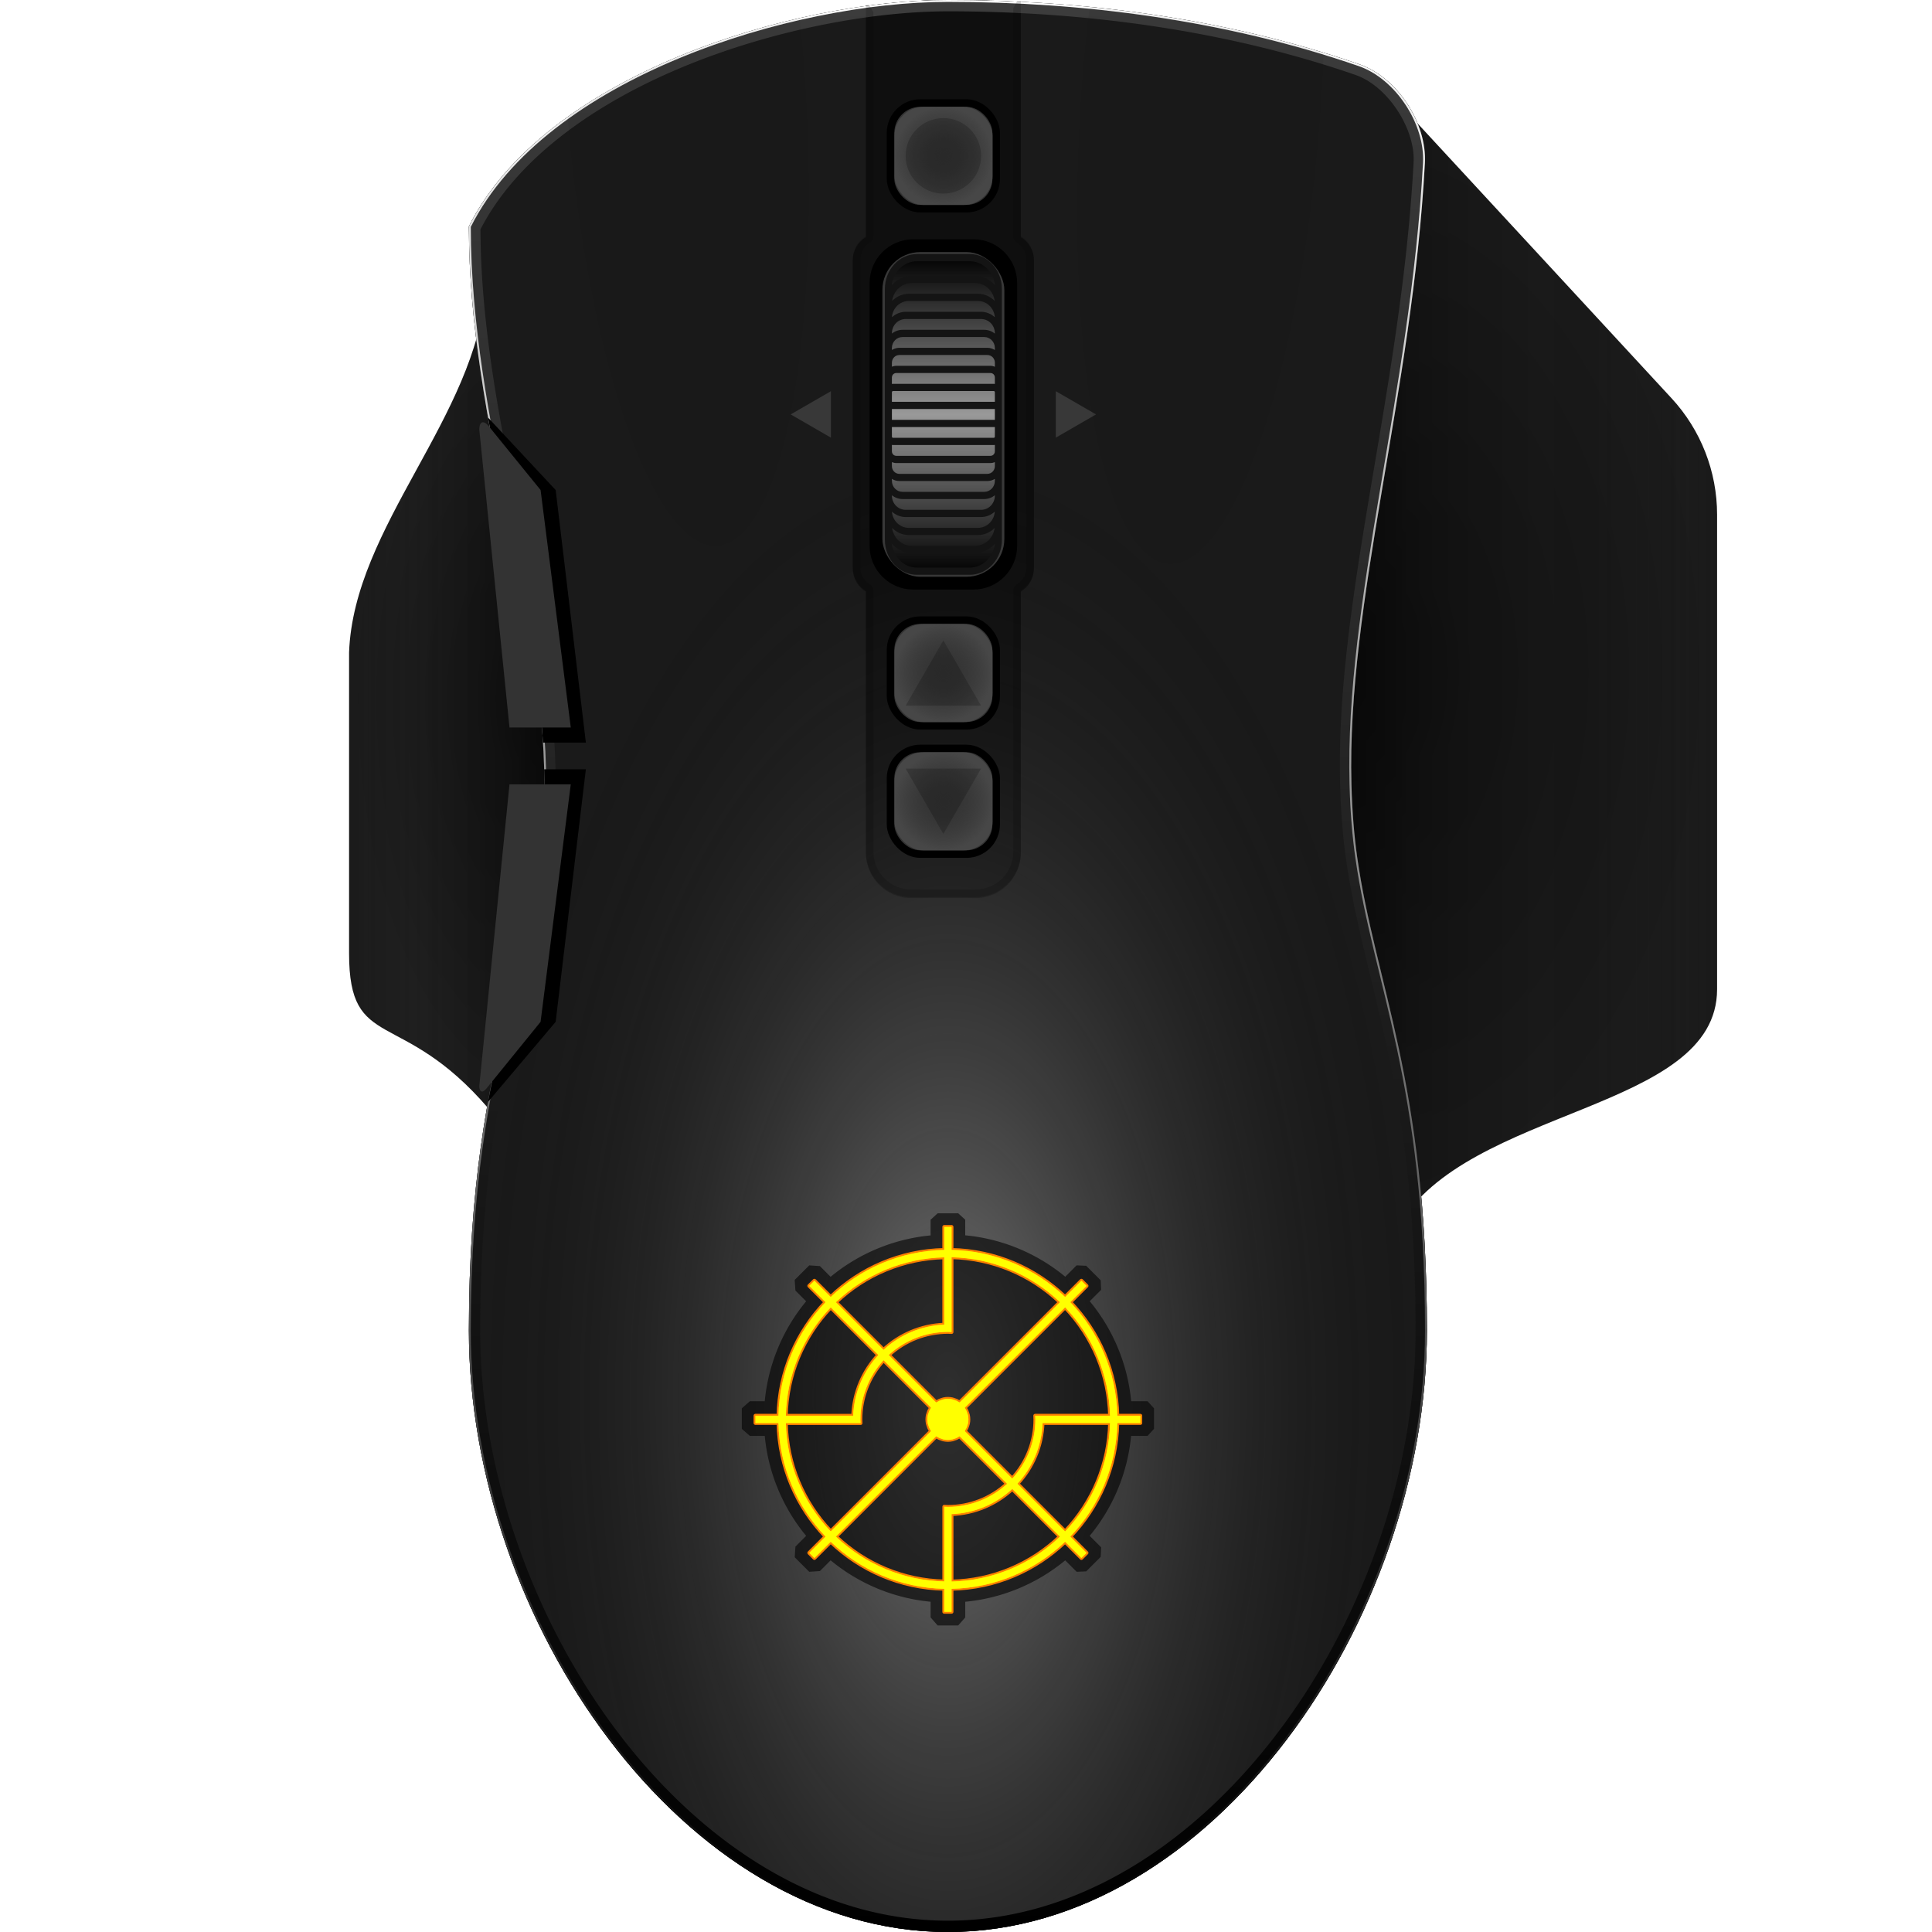 <?xml version="1.0" encoding="UTF-8" standalone="no"?>
<!-- Created with Inkscape (http://www.inkscape.org/) -->

<svg
   width="512"
   height="512"
   viewBox="0 0 135.467 135.467"
   version="1.1"
   id="svg5"
   inkscape:version="1.4 (e7c3feb100, 2024-10-09)"
   sodipodi:docname="mouse.svg"
   xmlns:inkscape="http://www.inkscape.org/namespaces/inkscape"
   xmlns:sodipodi="http://sodipodi.sourceforge.net/DTD/sodipodi-0.dtd"
   xmlns:xlink="http://www.w3.org/1999/xlink"
   xmlns="http://www.w3.org/2000/svg"
   xmlns:svg="http://www.w3.org/2000/svg">
  <sodipodi:namedview
     id="namedview7"
     pagecolor="#242424"
     bordercolor="#666666"
     borderopacity="1"
     inkscape:showpageshadow="0"
     inkscape:pageopacity="0"
     inkscape:pagecheckerboard="1"
     inkscape:deskcolor="#000000"
     inkscape:document-units="px"
     showgrid="false"
     inkscape:zoom="0.70710678"
     inkscape:cx="43.133513"
     inkscape:cy="249.60869"
     inkscape:window-width="3233"
     inkscape:window-height="1080"
     inkscape:window-x="1887"
     inkscape:window-y="0"
     inkscape:window-maximized="0"
     inkscape:current-layer="layer2" />
  <defs
     id="defs2">
    <linearGradient
       id="linearGradient111"
       inkscape:collect="always">
      <stop
         style="stop-color:#ffffff;stop-opacity:1;"
         offset="0"
         id="stop112" />
      <stop
         style="stop-color:#000000;stop-opacity:1;"
         offset="1"
         id="stop111" />
    </linearGradient>
    <linearGradient
       id="linearGradient88"
       inkscape:collect="always">
      <stop
         style="stop-color:#333333;stop-opacity:0;"
         offset="0"
         id="stop89" />
      <stop
         style="stop-color:#474747;stop-opacity:1;"
         offset="1"
         id="stop88" />
    </linearGradient>
    <linearGradient
       id="linearGradient85"
       inkscape:collect="always">
      <stop
         style="stop-color:#000000;stop-opacity:1;"
         offset="0"
         id="stop85" />
      <stop
         style="stop-color:#3c3c3c;stop-opacity:1;"
         offset="1"
         id="stop86" />
    </linearGradient>
    <linearGradient
       id="linearGradient84"
       inkscape:collect="always">
      <stop
         style="stop-color:#000000;stop-opacity:1;"
         offset="0"
         id="stop84" />
      <stop
         style="stop-color:#000000;stop-opacity:0;"
         offset="1"
         id="stop83" />
    </linearGradient>
    <linearGradient
       id="linearGradient82"
       inkscape:collect="always">
      <stop
         style="stop-color:#000000;stop-opacity:1;"
         offset="0"
         id="stop81" />
      <stop
         style="stop-color:#000000;stop-opacity:0;"
         offset="1"
         id="stop82" />
    </linearGradient>
    <linearGradient
       id="linearGradient80"
       inkscape:collect="always">
      <stop
         style="stop-color:#000000;stop-opacity:1;"
         offset="0"
         id="stop80" />
      <stop
         style="stop-color:#ffffff;stop-opacity:0;"
         offset="1"
         id="stop79" />
    </linearGradient>
    <linearGradient
       id="linearGradient78"
       inkscape:collect="always">
      <stop
         style="stop-color:#ffffff;stop-opacity:0;"
         offset="0"
         id="stop77" />
      <stop
         style="stop-color:#000000;stop-opacity:1;"
         offset="1"
         id="stop78" />
    </linearGradient>
    <linearGradient
       id="linearGradient66"
       inkscape:collect="always">
      <stop
         style="stop-color:#1a1a1a;stop-opacity:1;"
         offset="0"
         id="stop66" />
      <stop
         style="stop-color:#0f0f0f;stop-opacity:1;"
         offset="0.1"
         id="stop69" />
      <stop
         style="stop-color:#0f0f0f;stop-opacity:1;"
         offset="0.9"
         id="stop68" />
      <stop
         style="stop-color:#1a1a1a;stop-opacity:1;"
         offset="1"
         id="stop67" />
    </linearGradient>
    <linearGradient
       id="linearGradient23"
       inkscape:collect="always">
      <stop
         style="stop-color:#000000;stop-opacity:1;"
         offset="0"
         id="stop32" />
      <stop
         style="stop-color:#999999;stop-opacity:1;"
         offset="0.5"
         id="stop34" />
      <stop
         style="stop-color:#000000;stop-opacity:1;"
         offset="1"
         id="stop33" />
    </linearGradient>
    <inkscape:path-effect
       effect="fillet_chamfer"
       id="path-effect14"
       is_visible="true"
       lpeversion="1"
       nodesatellites_param="F,0,0,1,0,0,0,1 @ F,0,0,1,0,0,0,1 @ F,0,1,1,0,3.175,0,1 @ F,0,1,1,0,3.175,0,1 @ F,0,0,1,0,0,0,1"
       radius="12"
       unit="px"
       method="auto"
       mode="F"
       chamfer_steps="1"
       flexible="false"
       use_knot_distance="true"
       apply_no_radius="true"
       apply_with_radius="true"
       only_selected="true"
       hide_knots="false" />
    <linearGradient
       id="linearGradient12"
       inkscape:collect="always">
      <stop
         style="stop-color:#ffffff;stop-opacity:1;"
         offset="0"
         id="stop13" />
      <stop
         style="stop-color:#000000;stop-opacity:0;"
         offset="1"
         id="stop14" />
    </linearGradient>
    <inkscape:path-effect
       effect="fillet_chamfer"
       id="path-effect3"
       is_visible="true"
       lpeversion="1"
       nodesatellites_param="F,0,0,1,0,0,0,1 @ F,0,0,1,0,0,0,1 @ F,0,0,1,0,0,0,1 @ F,0,0,1,0,0,0,1 @ F,0,0,1,0,0,0,1 @ F,0,0,1,0,0,0,1 @ F,0,0,1,0,0,0,1 @ F,0,1,1,0,5.089,0,1 @ F,0,0,1,0,0,0,1"
       radius="0"
       unit="px"
       method="auto"
       mode="F"
       chamfer_steps="1"
       flexible="false"
       use_knot_distance="true"
       apply_no_radius="true"
       apply_with_radius="true"
       only_selected="true"
       hide_knots="false" />
    <inkscape:path-effect
       effect="fillet_chamfer"
       id="path-effect52"
       is_visible="true"
       lpeversion="1"
       nodesatellites_param="F,0,0,1,0,0,0,1 @ F,0,0,1,0,0,0,1 @ F,0,0,1,0,0,0,1 @ F,0,0,1,0,0,0,1 @ F,0,0,1,0,0,0,1 @ F,0,1,1,0,0.794,0,1 @ F,0,0,1,0,0,0,1"
       radius="4"
       unit="px"
       method="auto"
       mode="F"
       chamfer_steps="1"
       flexible="false"
       use_knot_distance="true"
       apply_no_radius="true"
       apply_with_radius="true"
       only_selected="true"
       hide_knots="false" />
    <inkscape:path-effect
       effect="fillet_chamfer"
       id="path-effect51"
       is_visible="true"
       lpeversion="1"
       nodesatellites_param="F,0,0,1,0,0,0,1 @ F,0,0,1,0,0,0,1 @ F,0,0,1,0,0,0,1 @ F,0,0,1,0,0,0,1 @ F,0,0,1,0,0,0,1 @ F,0,0,1,0,0,0,1 @ F,0,1,1,0,1.058,0,1"
       radius="4"
       unit="px"
       method="auto"
       mode="F"
       chamfer_steps="1"
       flexible="false"
       use_knot_distance="true"
       apply_no_radius="true"
       apply_with_radius="true"
       only_selected="true"
       hide_knots="false" />
    <inkscape:path-effect
       effect="fillet_chamfer"
       id="path-effect50"
       is_visible="true"
       lpeversion="1"
       nodesatellites_param="F,0,0,1,0,0,0,1 @ F,0,1,1,0,4.706,0,1 @ F,0,0,1,0,6.925,0,1 @ F,0,0,1,0,0,0,1"
       radius="0"
       unit="px"
       method="auto"
       mode="F"
       chamfer_steps="1"
       flexible="false"
       use_knot_distance="true"
       apply_no_radius="true"
       apply_with_radius="true"
       only_selected="true"
       hide_knots="false" />
    <linearGradient
       id="linearGradient48"
       inkscape:collect="always">
      <stop
         style="stop-color:#141414;stop-opacity:1;"
         offset="0"
         id="stop48" />
      <stop
         style="stop-color:#0a0a0a;stop-opacity:1;"
         offset="0.14"
         id="stop50" />
      <stop
         style="stop-color:#1f1f1f;stop-opacity:1;"
         offset="1"
         id="stop49" />
    </linearGradient>
    <linearGradient
       id="linearGradient32"
       inkscape:collect="always">
      <stop
         style="stop-color:#7a7a7a;stop-opacity:1;"
         offset="0"
         id="stop31" />
      <stop
         style="stop-color:#333333;stop-opacity:1;"
         offset="1"
         id="stop30" />
    </linearGradient>
    <linearGradient
       id="linearGradient26"
       inkscape:collect="always">
      <stop
         style="stop-color:#000000;stop-opacity:1;"
         offset="0"
         id="stop27" />
      <stop
         style="stop-color:#ffffff;stop-opacity:1;"
         offset="0.5"
         id="stop29" />
      <stop
         style="stop-color:#000000;stop-opacity:1;"
         offset="1"
         id="stop28" />
    </linearGradient>
    <linearGradient
       id="linearGradient16"
       inkscape:collect="always">
      <stop
         style="stop-color:#000000;stop-opacity:1;"
         offset="0"
         id="stop16" />
      <stop
         style="stop-color:#999999;stop-opacity:1;"
         offset="0.1"
         id="stop18" />
      <stop
         style="stop-color:#000000;stop-opacity:1;"
         offset="0.2"
         id="stop19" />
      <stop
         style="stop-color:#9c9c9c;stop-opacity:1;"
         offset="0.3"
         id="stop20" />
      <stop
         style="stop-color:#000000;stop-opacity:1;"
         offset="0.4"
         id="stop21" />
      <stop
         style="stop-color:#999999;stop-opacity:1;"
         offset="0.5"
         id="stop22" />
      <stop
         style="stop-color:#000000;stop-opacity:1;"
         offset="0.6"
         id="stop23" />
      <stop
         style="stop-color:#999999;stop-opacity:1;"
         offset="0.7"
         id="stop24" />
      <stop
         style="stop-color:#000000;stop-opacity:1;"
         offset="0.797"
         id="stop25" />
      <stop
         style="stop-color:#999999;stop-opacity:1;"
         offset="0.9"
         id="stop26" />
      <stop
         style="stop-color:#000000;stop-opacity:1;"
         offset="1"
         id="stop17" />
    </linearGradient>
    <linearGradient
       id="linearGradient10"
       inkscape:collect="always">
      <stop
         style="stop-color:#333333;stop-opacity:1;"
         offset="0"
         id="stop12" />
      <stop
         style="stop-color:#4d4d4d;stop-opacity:1;"
         offset="0.5"
         id="stop10" />
      <stop
         style="stop-color:#333333;stop-opacity:1;"
         offset="1"
         id="stop11" />
    </linearGradient>
    <linearGradient
       id="linearGradient5"
       inkscape:collect="always">
      <stop
         style="stop-color:#000000;stop-opacity:0;"
         offset="0"
         id="stop7" />
      <stop
         style="stop-color:#000000;stop-opacity:1;"
         offset="0.503"
         id="stop5" />
      <stop
         style="stop-color:#000000;stop-opacity:0;"
         offset="1"
         id="stop6" />
    </linearGradient>
    <clipPath
       clipPathUnits="userSpaceOnUse"
       id="clipPath3">
      <path
         id="path4"
         style="fill:#b3b3b3;stroke:none;stroke-width:8.467;stroke-linecap:round;stroke-linejoin:round;stroke-miterlimit:1;paint-order:markers stroke fill"
         d="m 36.737,24.234 c -0.131,17.656 0.167,35.315 0,52.97 2.7e-5,32.177 17.219,58.262 38.459,58.262 21.24,-1e-4 38.459,-26.085 38.459,-58.262 -1.5e-4,-21.185 0,-42.369 0,-63.554 0,0 -25.518,-7.04 -38.459,-5.292 C 62.255,10.107 36.737,24.234 36.737,24.234 Z"
         sodipodi:nodetypes="ccccczc" />
    </clipPath>
    <linearGradient
       inkscape:collect="always"
       xlink:href="#linearGradient5"
       id="linearGradient6"
       x1="88.572"
       y1="28.896"
       x2="104.931"
       y2="28.896"
       gradientUnits="userSpaceOnUse" />
    <linearGradient
       inkscape:collect="always"
       xlink:href="#linearGradient5"
       id="linearGradient9"
       x1="44.745"
       y1="35.155"
       x2="61.104"
       y2="35.155"
       gradientUnits="userSpaceOnUse" />
    <linearGradient
       inkscape:collect="always"
       xlink:href="#linearGradient10"
       id="linearGradient11"
       x1="36.702"
       y1="71.773"
       x2="113.654"
       y2="71.773"
       gradientUnits="userSpaceOnUse"
       gradientTransform="translate(-7.445,-4.04)" />
    <clipPath
       clipPathUnits="userSpaceOnUse"
       id="clipPath14">
      <path
         style="fill:url(#linearGradient15);stroke-width:1;stroke-linecap:round;stroke-linejoin:round;stroke-miterlimit:1;paint-order:markers stroke fill"
         d="m -178.23,20.194 c -0.131,17.656 0.167,35.315 0,52.97 2e-5,32.177 17.219,58.262 38.459,58.262 21.24,-1e-4 38.459,-26.085 38.459,-58.262 -1.5e-4,-21.185 0,-42.369 0,-63.554 0,0 -25.518,-7.04 -38.459,-5.292 -12.94,1.748 -38.459,15.875 -38.459,15.875 z"
         id="path15" />
    </clipPath>
    <linearGradient
       inkscape:collect="always"
       xlink:href="#linearGradient10"
       id="linearGradient15"
       gradientUnits="userSpaceOnUse"
       gradientTransform="translate(-214.967,-4.04)"
       x1="36.702"
       y1="71.773"
       x2="113.654"
       y2="71.773" />
    <filter
       inkscape:collect="always"
       style="color-interpolation-filters:sRGB"
       id="filter15"
       x="-0.04"
       y="-0.025"
       width="1.081"
       height="1.05">
      <feGaussianBlur
         inkscape:collect="always"
         stdDeviation="1.362"
         id="feGaussianBlur15" />
    </filter>
    <filter
       inkscape:collect="always"
       style="color-interpolation-filters:sRGB"
       id="filter16"
       x="-0.063"
       y="-0.077"
       width="1.125"
       height="1.154">
      <feGaussianBlur
         inkscape:collect="always"
         stdDeviation="1.572"
         id="feGaussianBlur16" />
    </filter>
    <linearGradient
       inkscape:collect="always"
       xlink:href="#linearGradient16"
       id="linearGradient17"
       x1="67.733"
       y1="18.368"
       x2="67.733"
       y2="38.028"
       gradientUnits="userSpaceOnUse"
       gradientTransform="translate(0,4.233)" />
    <linearGradient
       inkscape:collect="always"
       xlink:href="#linearGradient26"
       id="linearGradient28"
       x1="67.733"
       y1="18.368"
       x2="67.733"
       y2="38.028"
       gradientUnits="userSpaceOnUse"
       gradientTransform="translate(0,4.233)" />
    <radialGradient
       inkscape:collect="always"
       xlink:href="#linearGradient32"
       id="radialGradient30"
       cx="188.891"
       cy="56.764"
       fx="188.891"
       fy="56.764"
       r="38.476"
       gradientTransform="matrix(1,0,0,1.655,-121.157,0.961)"
       gradientUnits="userSpaceOnUse" />
    <filter
       inkscape:collect="always"
       style="color-interpolation-filters:sRGB"
       id="filter47"
       x="-0.069"
       y="-0.069"
       width="1.138"
       height="1.138">
      <feGaussianBlur
         inkscape:collect="always"
         stdDeviation="1.224"
         id="feGaussianBlur47" />
    </filter>
    <linearGradient
       inkscape:collect="always"
       xlink:href="#linearGradient48"
       id="linearGradient49"
       x1="105.997"
       y1="44.476"
       x2="127.431"
       y2="44.476"
       gradientUnits="userSpaceOnUse" />
    <linearGradient
       inkscape:collect="always"
       xlink:href="#linearGradient48"
       id="linearGradient50"
       gradientUnits="userSpaceOnUse"
       x1="105.997"
       y1="44.476"
       x2="127.431"
       y2="44.476"
       gradientTransform="matrix(-1,0,0,1,135.502,10.578)" />
    <clipPath
       clipPathUnits="userSpaceOnUse"
       id="clipPath55">
      <path
         style="fill:#474747;stroke-width:1;stroke-linecap:round;stroke-linejoin:round;stroke-miterlimit:1;paint-order:markers stroke fill"
         d="m 66.932,-39.136 c -1.169,-1.72e-4 -2.117,0.948 -2.117,2.117 v 19.66 c -1.69e-4,1.169 0.948,2.117 2.117,2.117 h 6.889 c 1.169,-9e-4 2.115,-0.949 2.115,-2.117 v -19.66 c 1.72e-4,-1.169 -0.947,-2.116 -2.115,-2.117 z"
         id="path56" />
    </clipPath>
    <filter
       inkscape:collect="always"
       style="color-interpolation-filters:sRGB"
       id="filter56"
       x="-0.128"
       y="-0.064"
       width="1.256"
       height="1.128">
      <feGaussianBlur
         inkscape:collect="always"
         stdDeviation="0.678"
         id="feGaussianBlur56" />
    </filter>
    <radialGradient
       inkscape:collect="always"
       xlink:href="#linearGradient12"
       id="radialGradient14"
       cx="66.464"
       cy="82.755"
       fx="66.464"
       fy="82.755"
       r="33.587"
       gradientTransform="matrix(1,0,0,2.017,1e-6,-68.861)"
       gradientUnits="userSpaceOnUse" />
    <clipPath
       clipPathUnits="userSpaceOnUse"
       id="clipPath21">
      <path
         style="fill:#1a1a1a;stroke-width:1;stroke-linecap:round;stroke-linejoin:round;stroke-miterlimit:1;paint-order:fill markers stroke"
         d="m 144.902,0.622 c 0,13.812 5.292,26.93 5.292,39.127 0,12.197 -5.292,18.023 -5.292,38.293 0,20.27 15.037,42.172 33.587,42.172 18.55,-5e-5 33.587,-21.903 33.587,-42.172 0,-17.386 -3.622,-24.293 -4.885,-33.171 -0.209,-1.473 -0.354,-3.145 -0.406,-5.122 -0.339,-12.79 4.278,-27.414 5.151,-43.566 0.152,-2.806 -1.946,-6.009 -4.601,-6.928 -9.424,-3.263 -19.504,-4.507 -28.845,-4.507 -10.929,0 -28.295,5.292 -33.587,15.875 z"
         id="path21" />
    </clipPath>
    <filter
       inkscape:collect="always"
       style="color-interpolation-filters:sRGB"
       id="filter21"
       x="-0.046"
       y="-0.023"
       width="1.092"
       height="1.046">
      <feGaussianBlur
         inkscape:collect="always"
         stdDeviation="1.317"
         id="feGaussianBlur21" />
    </filter>
    <linearGradient
       inkscape:collect="always"
       xlink:href="#linearGradient23"
       id="linearGradient33"
       x1="66.146"
       y1="17.808"
       x2="66.146"
       y2="40.309"
       gradientUnits="userSpaceOnUse"
       gradientTransform="translate(-31.344,-20.331)" />
    <clipPath
       clipPathUnits="userSpaceOnUse"
       id="clipPath40">
      <path
         id="path41"
         style="display:inline;opacity:0.4;fill:url(#radialGradient41);stroke-width:0.529;stroke-linecap:round;stroke-linejoin:round;stroke-miterlimit:1;paint-order:fill markers stroke"
         d="m -67.041,4.728 c 0,13.812 5.292,26.93 5.292,39.127 0,12.197 -5.292,18.023 -5.292,38.293 0,20.27 15.037,42.172 33.587,42.172 18.55,-5e-5 33.587,-21.903 33.587,-42.172 0,-17.386 -3.622,-24.293 -4.885,-33.171 -0.209,-1.473 -0.354,-3.145 -0.406,-5.122 C -5.497,31.064 -0.88,16.441 -0.008,0.289 0.144,-2.517 -1.954,-5.72 -4.609,-6.64 -14.032,-9.902 -24.112,-11.147 -33.454,-11.147 c -10.929,0 -28.295,5.292 -33.587,15.875 z"
         sodipodi:nodetypes="czzcsssczc" />
    </clipPath>
    <radialGradient
       inkscape:collect="always"
       xlink:href="#linearGradient12"
       id="radialGradient41"
       gradientUnits="userSpaceOnUse"
       gradientTransform="matrix(1,0,0,2.017,-99.918,-80.008)"
       cx="66.464"
       cy="82.755"
       fx="66.464"
       fy="82.755"
       r="33.587" />
    <filter
       inkscape:collect="always"
       style="color-interpolation-filters:sRGB"
       id="filter41"
       x="-0.082"
       y="-0.111"
       width="1.163"
       height="1.222">
      <feGaussianBlur
         inkscape:collect="always"
         stdDeviation="1.804"
         id="feGaussianBlur41" />
    </filter>
    <clipPath
       clipPathUnits="userSpaceOnUse"
       id="clipPath62">
      <path
         style="fill:#0f0f0f;stroke-width:1;stroke-linecap:round;stroke-linejoin:round;stroke-miterlimit:1;paint-order:markers stroke fill"
         d="m 141.216,-8.532 c -1.77,0 -3.72,0.154 -5.749,0.431 V 8.1 c -0.551,0.332 -0.919,0.934 -0.919,1.626 V 31.328 c 0,0.692 0.368,1.294 0.919,1.626 v 18.311 c 0,1.754 1.421,3.175 3.175,3.175 h 4.511 c 1.754,0 3.175,-1.421 3.175,-3.175 V 32.954 c 0.551,-0.332 0.919,-0.934 0.919,-1.626 V 9.726 c 0,-0.693 -0.368,-1.295 -0.919,-1.626 V -8.39 c -1.721,-0.085 -3.431,-0.142 -5.112,-0.142 z"
         id="path62" />
    </clipPath>
    <filter
       inkscape:collect="always"
       style="color-interpolation-filters:sRGB"
       id="filter62"
       x="-0.049"
       y="-0.011"
       width="1.098"
       height="1.021">
      <feGaussianBlur
         inkscape:collect="always"
         stdDeviation="0.28"
         id="feGaussianBlur62" />
    </filter>
    <linearGradient
       inkscape:collect="always"
       xlink:href="#linearGradient66"
       id="linearGradient67"
       x1="24.476"
       y1="47.189"
       x2="120.399"
       y2="47.189"
       gradientUnits="userSpaceOnUse" />
    <linearGradient
       inkscape:collect="always"
       xlink:href="#linearGradient80"
       id="linearGradient73"
       gradientUnits="userSpaceOnUse"
       x1="93.857"
       y1="47.189"
       x2="120.399"
       y2="47.189"
       gradientTransform="translate(-3e-6)" />
    <linearGradient
       inkscape:collect="always"
       xlink:href="#linearGradient78"
       id="linearGradient77"
       gradientUnits="userSpaceOnUse"
       gradientTransform="translate(-3.54e-6)"
       x1="24.476"
       y1="48.969"
       x2="38.945"
       y2="48.969" />
    <radialGradient
       inkscape:collect="always"
       xlink:href="#linearGradient82"
       id="radialGradient81"
       cx="181.49"
       cy="36.335"
       fx="181.49"
       fy="36.335"
       r="13.271"
       gradientTransform="matrix(1.994,0,0,2.921,-268.02,-58.954)"
       gradientUnits="userSpaceOnUse" />
    <radialGradient
       inkscape:collect="always"
       xlink:href="#linearGradient84"
       id="radialGradient84"
       cx="-74.244"
       cy="44.9"
       fx="-74.244"
       fy="44.9"
       r="7.235"
       gradientTransform="matrix(-2,0,0,-3.977,-109.543,227.553)"
       gradientUnits="userSpaceOnUse" />
    <linearGradient
       inkscape:collect="always"
       xlink:href="#linearGradient85"
       id="linearGradient86"
       x1="178.46"
       y1="120.214"
       x2="178.488"
       y2="-15.253"
       gradientUnits="userSpaceOnUse" />
    <filter
       inkscape:collect="always"
       style="color-interpolation-filters:sRGB"
       id="filter86"
       x="-0.254"
       y="-0.254"
       width="1.508"
       height="1.508">
      <feGaussianBlur
         inkscape:collect="always"
         stdDeviation="2.855"
         id="feGaussianBlur86" />
    </filter>
    <filter
       inkscape:collect="always"
       style="color-interpolation-filters:sRGB"
       id="filter87"
       x="-0.022"
       y="-0.022"
       width="1.044"
       height="1.044">
      <feGaussianBlur
         inkscape:collect="always"
         stdDeviation="0.194"
         id="feGaussianBlur87" />
    </filter>
    <filter
       inkscape:collect="always"
       style="color-interpolation-filters:sRGB"
       id="filter88"
       x="-0.069"
       y="-0.069"
       width="1.138"
       height="1.138">
      <feGaussianBlur
         inkscape:collect="always"
         stdDeviation="0.777"
         id="feGaussianBlur88" />
    </filter>
    <radialGradient
       inkscape:collect="always"
       xlink:href="#linearGradient88"
       id="radialGradient89"
       cx="86.587"
       cy="15.514"
       fx="86.587"
       fy="15.514"
       r="2.91"
       gradientUnits="userSpaceOnUse"
       gradientTransform="translate(-20.441,-4.585)" />
    <filter
       inkscape:collect="always"
       style="color-interpolation-filters:sRGB"
       id="filter89"
       x="-0.058"
       y="-0.058"
       width="1.116"
       height="1.116">
      <feGaussianBlur
         inkscape:collect="always"
         stdDeviation="0.141"
         id="feGaussianBlur89" />
    </filter>
    <radialGradient
       inkscape:collect="always"
       xlink:href="#linearGradient88"
       id="radialGradient90"
       gradientUnits="userSpaceOnUse"
       gradientTransform="translate(-20.441,-4.585)"
       cx="86.587"
       cy="15.514"
       fx="86.587"
       fy="15.514"
       r="2.91" />
    <radialGradient
       inkscape:collect="always"
       xlink:href="#linearGradient88"
       id="radialGradient91"
       gradientUnits="userSpaceOnUse"
       gradientTransform="translate(-20.441,-4.585)"
       cx="86.587"
       cy="15.514"
       fx="86.587"
       fy="15.514"
       r="2.91" />
    <linearGradient
       inkscape:collect="always"
       xlink:href="#linearGradient111"
       id="linearGradient112"
       x1="34.562"
       y1="-2.879"
       x2="34.562"
       y2="132.322"
       gradientUnits="userSpaceOnUse"
       gradientTransform="translate(31.903,3.012)" />
    <filter
       style="color-interpolation-filters:sRGB;"
       inkscape:label="Noise Fill"
       id="filter116"
       x="0"
       y="0"
       width="1"
       height="1">
      <feTurbulence
         type="fractalNoise"
         baseFrequency="4 4"
         numOctaves="1"
         seed="4"
         result="turbulence"
         id="feTurbulence115" />
      <feComposite
         in="SourceGraphic"
         in2="turbulence"
         operator="in"
         result="composite1"
         id="feComposite115" />
      <feColorMatrix
         values="1 0 0 0 0 0 1 0 0 0 0 0 1 0 0 0 0 0 4 -1 "
         result="color"
         id="feColorMatrix115" />
      <feFlood
         flood-opacity="1"
         flood-color="rgb(41,41,41)"
         result="flood"
         id="feFlood115" />
      <feMerge
         result="merge"
         id="feMerge116">
        <feMergeNode
           in="flood"
           id="feMergeNode115" />
        <feMergeNode
           in="color"
           id="feMergeNode116" />
      </feMerge>
      <feComposite
         in2="SourceGraphic"
         operator="in"
         result="composite2"
         id="feComposite116" />
    </filter>
  </defs>
  <g
     inkscape:label="Layer 1"
     inkscape:groupmode="layer"
     id="layer1"
     style="display:none">
    <path
       id="path1"
       style="fill:url(#linearGradient11);stroke:none;stroke-width:8.467;stroke-linecap:round;stroke-linejoin:round;stroke-miterlimit:1;paint-order:markers stroke fill"
       d="m 29.292,20.194 c -0.131,17.656 0.167,35.315 0,52.97 2.7e-5,32.177 17.219,58.262 38.459,58.262 21.24,-1e-4 38.459,-26.085 38.459,-58.262 -1.5e-4,-21.185 0,-42.369 0,-63.554 0,0 -25.518,-7.04 -38.459,-5.292 -12.94,1.748 -38.459,15.875 -38.459,15.875 z"
       sodipodi:nodetypes="ccccczc" />
    <path
       id="path30"
       style="mix-blend-mode:overlay;fill:url(#radialGradient30);stroke:none;stroke-width:8.467;stroke-linecap:round;stroke-linejoin:round;stroke-miterlimit:1;paint-order:markers stroke fill"
       d="m 29.292,20.194 c -0.131,17.656 0.167,35.315 0,52.97 2e-5,32.177 17.219,58.262 38.459,58.262 21.24,-1e-4 38.459,-26.085 38.459,-58.262 -1.5e-4,-21.185 0,-42.369 0,-63.554 0,0 -25.518,-7.04 -38.459,-5.292 -12.94,1.748 -38.459,15.875 -38.459,15.875 z"
       sodipodi:nodetypes="ccccczc" />
    <path
       id="rect30"
       style="opacity:1;fill:#000000;fill-opacity:1;stroke:none;stroke-width:0.265;stroke-linecap:round;stroke-linejoin:round;stroke-miterlimit:1;stroke-dasharray:none;stroke-opacity:1;paint-order:markers stroke fill"
       d="m 67.998,4.297 c -0.079,0.011 -0.169,0.012 -0.248,0.024 -0.089,0.013 -0.192,0.04 -0.282,0.054 V 69.439 h 0.529 z" />
    <g
       id="g15"
       transform="matrix(1,0,0,1.324,-7.105,-7.046)"
       style="opacity:0.2;stroke-width:0.869;filter:url(#filter16)">
      <path
         style="fill:url(#linearGradient9);stroke:none;stroke-width:7.357;stroke-linecap:round;stroke-linejoin:round;stroke-miterlimit:1;paint-order:markers stroke fill"
         d="M 60.925,12.666 C 55.113,14.993 49.276,17.777 44.745,20.054 a 8.18,37.598 0 0 0 8.179,37.59 8.18,37.598 0 0 0 8.18,-37.598 8.18,37.598 0 0 0 -0.179,-7.38 z"
         id="path5" />
      <path
         style="fill:url(#linearGradient6);stroke:none;stroke-width:7.357;stroke-linecap:round;stroke-linejoin:round;stroke-miterlimit:1;paint-order:markers stroke fill"
         d="m 88.616,8.671 a 8.18,37.598 0 0 0 -0.044,2.852 8.18,37.598 0 0 0 8.179,37.598 8.18,37.598 0 0 0 8.18,-37.598 C 100.285,10.493 94.365,9.348 88.616,8.671 Z"
         id="path2" />
    </g>
    <path
       style="display:inline;opacity:0.4;stroke-linecap:round;stroke-linejoin:round;stroke-miterlimit:1;paint-order:markers stroke fill;filter:url(#filter15)"
       d="m -134.357,1.916 c -2.019,-0.022 -3.941,0.067 -5.697,0.305 -7.037,0.951 -16.629,4.992 -24.697,8.775 -8.068,3.783 -14.504,7.346 -14.504,7.346 a 2.117,2.117 0 0 0 -1.092,1.836 c -0.131,17.69 0.167,35.349 0,52.967 a 2.117,2.117 0 0 0 0,0.02 c 1e-5,16.466 4.383,31.407 11.615,42.363 7.232,10.956 17.474,18.016 28.961,18.016 11.487,-6e-5 21.729,-7.059 28.961,-18.016 7.232,-10.956 11.613,-25.897 11.613,-42.363 -1.5e-4,-21.185 0,-42.368 0,-63.553 A 2.117,2.117 0 0 0 -100.75,7.57 c 0,0 -6.453,-1.781 -14.539,-3.34 -6.064,-1.169 -13.01,-2.248 -19.068,-2.314 z m -0.092,4.258 c 5.559,0.085 12.428,1.072 18.359,2.215 7.045,1.358 11.483,2.589 12.66,2.906 0,20.623 -1.4e-4,41.246 0,61.869 -1e-5,15.711 -4.227,29.901 -10.914,40.031 -6.687,10.13 -15.674,16.115 -25.428,16.115 -9.754,-5e-5 -18.741,-5.985 -25.428,-16.115 -6.687,-10.13 -10.914,-24.32 -10.914,-40.031 0.163,-17.257 -0.108,-34.482 0,-51.672 0.869,-0.477 5.839,-3.232 13.158,-6.664 7.926,-3.717 17.563,-7.615 23.467,-8.412 1.478,-0.2 3.186,-0.27 5.039,-0.242 z"
       id="path13"
       clip-path="url(#clipPath14)"
       transform="translate(207.523,0.005)" />
    <rect
       style="display:inline;opacity:1;fill:#2e2e2e;fill-opacity:1;stroke:#000000;stroke-width:4.233;stroke-linecap:round;stroke-linejoin:round;stroke-miterlimit:1;stroke-dasharray:none;stroke-opacity:1;paint-order:markers stroke fill"
       id="rect37"
       width="6.888"
       height="19.66"
       x="64.289"
       y="22.602"
       ry="2.8610229e-06" />
    <rect
       style="display:inline;opacity:1;mix-blend-mode:overlay;fill:url(#linearGradient17);fill-opacity:1;stroke:#ffffff;stroke-width:0.529;stroke-linecap:round;stroke-linejoin:round;stroke-miterlimit:1;stroke-dasharray:none;stroke-opacity:1;paint-order:markers stroke fill"
       id="rect16"
       width="6.888"
       height="19.66"
       x="64.289"
       y="22.602"
       ry="2.8610229e-06" />
    <path
       id="path57"
       style="display:inline;opacity:0.06;fill:#ffffff;stroke-linecap:round;stroke-linejoin:round;stroke-miterlimit:1;paint-order:markers stroke fill"
       d="m 64.289,22.337 a 0.265,0.265 0 0 0 -0.264,0.266 v 19.658 a 0.265,0.265 0 0 0 0.264,0.266 h 6.888 a 0.265,0.265 0 0 0 0.264,-0.266 V 22.602 a 0.265,0.265 0 0 0 -0.264,-0.266 z m 0,0.265 h 6.888 v 19.66 h -6.888 z" />
    <path
       style="opacity:0.46;fill:url(#linearGradient28);stroke-linecap:round;stroke-linejoin:round;stroke-miterlimit:1;paint-order:markers stroke fill"
       d="m 64.289,22.602 h 6.888 c 2e-6,0 3e-6,1e-6 3e-6,2e-6 v 19.66 c 0,2e-6 -10e-7,3e-6 -3e-6,3e-6 h -6.888 c -10e-7,0 -3e-6,-10e-7 -3e-6,-3e-6 V 22.602 c 0,-1e-6 2e-6,-2e-6 3e-6,-2e-6 z"
       id="path58" />
    <path
       style="display:inline;opacity:0.2;mix-blend-mode:normal;fill:#474747;fill-opacity:1;stroke-linecap:round;stroke-linejoin:round;stroke-miterlimit:1;paint-order:markers stroke fill;filter:url(#filter56)"
       d="m 66.932,-39.93 c -1.598,-2.34e-4 -2.91,1.312 -2.91,2.91 v 19.66 c -2.33e-4,1.598 1.312,2.912 2.91,2.912 h 6.889 a 0.794,0.794 0 0 0 0.002,0 c 1.597,-0.001 2.908,-1.315 2.908,-2.912 v -19.66 c 2.35e-4,-1.597 -1.311,-2.909 -2.908,-2.91 a 0.794,0.794 0 0 0 -0.002,0 z m 0,1.588 h 6.889 c 0.74,5.74e-4 1.322,0.582 1.322,1.322 v 19.66 c 1.09e-4,0.74 -0.582,1.324 -1.322,1.324 h -6.889 c -0.74,1.08e-4 -1.322,-0.584 -1.322,-1.324 v -19.66 c -1.09e-4,-0.74 0.582,-1.322 1.322,-1.322 z"
       id="path54"
       clip-path="url(#clipPath55)"
       transform="translate(-2.643,59.62)" />
    <path
       id="path35"
       style="display:inline;opacity:1;fill:#000000;fill-opacity:1;stroke-width:0.265;stroke-linecap:round;stroke-linejoin:round;stroke-miterlimit:1;paint-order:markers stroke fill"
       d="m 29.263,34.399 c 0.014,7.127 0.052,14.255 0.069,21.382 h 0.007 v 0.41 h 3.767 v 0.106 h 10e-4 V 55.781 39.13 Z m 3.843,22.206 v 0.115 h -3.767 v 0.402 h -0.003 c 0.01,5.348 0.007,10.695 -0.044,16.042 10e-7,1.724 0.059,3.427 0.156,5.113 l 3.659,-4.505 V 57.122 56.605 Z" />
    <path
       id="path50"
       style="opacity:1;fill:url(#linearGradient50);stroke-width:0.265;stroke-linecap:round;stroke-linejoin:round;stroke-miterlimit:1;paint-order:fill markers stroke"
       d="M 29.292,20.194 C 28.646,29.238 20.046,36.89 19.713,45.742 v 21.107 c -10e-7,6.989 3.638,3.719 9.792,10.894 z"
       sodipodi:nodetypes="ccccc" />
    <path
       id="rect32"
       style="opacity:1;fill:#333333;fill-opacity:1;stroke-width:0.265;stroke-linecap:round;stroke-linejoin:round;stroke-miterlimit:1;paint-order:markers stroke fill"
       d="m 32.578,39.131 c 1e-6,10e-7 2e-6,10e-7 2e-6,3e-6 v 16.651 l -2e-6,3e-6 h -4.298 c -2e-6,0 -3e-6,-2e-6 -3e-6,-3e-6 l 1e-6,-20.884 c 0,-0.585 0.299,-0.691 0.667,-0.237 1.207,1.486 3.631,4.47 3.631,4.47 z"
       sodipodi:nodetypes="ssccsscs" />
    <path
       id="rect33"
       style="opacity:1;fill:#333333;fill-opacity:1;stroke-width:0.265;stroke-linecap:round;stroke-linejoin:round;stroke-miterlimit:1;paint-order:markers stroke fill"
       d="m 28.28,57.122 h 4.298 c 1e-6,0 2e-6,10e-7 2e-6,3e-6 v 16.651 c 0,2e-6 -10e-7,2e-6 -2e-6,3e-6 l -3.798,4.676 c -0.276,0.34 -0.5,0.261 -0.5,-0.178 -1e-6,-3.934 -1e-6,-21.148 -1e-6,-21.148 0,-2e-6 1e-6,-3e-6 3e-6,-3e-6 z"
       sodipodi:nodetypes="ssssscss" />
    <rect
       style="opacity:1;fill:#4d4d4d;fill-opacity:1;stroke:#000000;stroke-width:1.058;stroke-linecap:round;stroke-linejoin:round;stroke-miterlimit:1;stroke-dasharray:none;stroke-opacity:1;paint-order:markers stroke fill"
       id="rect34"
       width="7.677"
       height="8.538"
       x="63.895"
       y="46.782"
       ry="1.507" />
    <rect
       style="opacity:1;fill:#4d4d4d;fill-opacity:1;stroke:#000000;stroke-width:1.058;stroke-linecap:round;stroke-linejoin:round;stroke-miterlimit:1;stroke-dasharray:none;stroke-opacity:1;paint-order:markers stroke fill"
       id="rect35"
       width="7.677"
       height="8.538"
       x="63.895"
       y="57.365"
       ry="1.507" />
    <path
       id="path37"
       style="opacity:0.4;mix-blend-mode:normal;fill:#999999;fill-opacity:1;stroke:none;stroke-width:1.058;stroke-linecap:round;stroke-linejoin:round;stroke-miterlimit:1;stroke-dasharray:none;stroke-opacity:1;paint-order:markers stroke fill"
       inkscape:transform-center-x="-9.2955556"
       d="m 59.848,30.803 -2.821,1.628 2.821,1.629 z m 15.771,0 v 3.257 l 2.821,-1.629 z" />
    <path
       sodipodi:type="star"
       style="opacity:0.2;fill:#000000;fill-opacity:1;stroke:none;stroke-width:1.058;stroke-linecap:round;stroke-linejoin:round;stroke-miterlimit:1;stroke-dasharray:none;stroke-opacity:1;paint-order:markers stroke fill"
       id="path38"
       inkscape:flatsided="true"
       sodipodi:sides="3"
       sodipodi:cx="77.321526"
       sodipodi:cy="48.858681"
       sodipodi:r1="3.0509119"
       sodipodi:r2="1.525456"
       sodipodi:arg1="-1.5707963"
       sodipodi:arg2="-0.52359878"
       inkscape:rounded="0"
       inkscape:randomized="0"
       d="m 77.322,45.808 2.642,4.576 -5.284,0 z"
       inkscape:transform-center-y="-0.762728"
       transform="translate(-9.588,2.955)" />
    <path
       sodipodi:type="star"
       style="opacity:0.2;fill:#000000;fill-opacity:1;stroke:none;stroke-width:1.058;stroke-linecap:round;stroke-linejoin:round;stroke-miterlimit:1;stroke-dasharray:none;stroke-opacity:1;paint-order:markers stroke fill"
       id="path39"
       inkscape:flatsided="true"
       sodipodi:sides="3"
       sodipodi:cx="77.321526"
       sodipodi:cy="48.858681"
       sodipodi:r1="3.0509119"
       sodipodi:r2="1.525456"
       sodipodi:arg1="-1.5707963"
       sodipodi:arg2="-0.52359878"
       inkscape:rounded="0"
       inkscape:randomized="0"
       d="m 77.322,45.808 2.642,4.576 -5.284,0 z"
       inkscape:transform-center-y="0.76273289"
       transform="matrix(1,0,0,-1,-9.588,109.73)" />
    <path
       id="path25775"
       style="display:inline;opacity:1;mix-blend-mode:normal;fill:#ffff00;fill-opacity:1;stroke:#000000;stroke-width:0.529;stroke-linecap:round;stroke-linejoin:round;stroke-dasharray:none;stroke-opacity:1;paint-order:markers stroke fill"
       inkscape:label="m0dw3rks-logo"
       d="m 67.014,88.132 -0.494,0.452 v 1.099 a 12.907,12.907 0 0 0 -7.01,2.903 l -0.034,-0.034 -0.718,-0.718 -0.748,-0.05 -0.509,0.509 -0.509,0.509 0.05,0.748 0.718,0.718 0.034,0.034 a 12.907,12.907 0 0 0 -2.903,7.01 l -0.027,3e-5 h -1.016 l -0.564,0.494 v 0.72 0.72 l 0.565,0.494 1.016,1e-5 0.027,-3e-5 a 12.907,12.907 0 0 0 2.903,7.01 l -0.034,0.034 -0.718,0.718 -0.05,0.748 0.509,0.509 0.509,0.509 0.748,-0.05 0.718,-0.718 0.034,-0.034 a 12.907,12.907 0 0 0 7.01,2.903 v 0.083 l 1.1e-5,1.016 0.494,0.565 0.72,-10e-6 h 0.72 l 0.494,-0.564 v -1.016 -0.083 a 12.907,12.907 0 0 0 7.01,-2.903 l 0.004,0.004 0.798,0.798 0.669,-0.03 0.509,-0.509 0.509,-0.509 0.03,-0.669 -0.798,-0.798 -0.004,-0.004 a 12.907,12.907 0 0 0 2.903,-7.01 h 0.027 1.129 l 0.452,-0.494 1.1e-5,-0.72 v -0.72 l -0.452,-0.494 -1.129,-1e-5 h -0.021 a 12.907,12.907 0 0 0 -2.905,-7.014 l 0.798,-0.798 -0.03,-0.669 -0.509,-0.509 -0.509,-0.509 -0.669,-0.03 -0.798,0.798 a 12.907,12.907 0 0 0 -7.014,-2.905 v -1.093 l -0.494,-0.452 -0.72,-2e-6 z m 0.464,0.9 0.512,2e-6 v 1.612 c 3.086,0.065 5.884,1.31 7.962,3.301 l 1.142,-1.142 0.362,0.362 -1.142,1.142 c 1.991,2.078 3.236,4.877 3.301,7.962 h 1.612 v 0.512 h -1.612 c -0.065,3.086 -1.31,5.884 -3.301,7.962 l 1.142,1.142 -0.362,0.362 -1.142,-1.142 c -2.078,1.991 -4.877,3.236 -7.962,3.301 l 1.2e-5,1.612 H 67.477 v -1.612 c -3.086,-0.065 -5.884,-1.31 -7.962,-3.301 l -1.142,1.142 -0.362,-0.362 1.142,-1.142 c -1.991,-2.078 -3.236,-4.877 -3.301,-7.962 l -1.612,-1e-5 v -0.512 h 1.612 c 0.066,-3.086 1.31,-5.884 3.301,-7.962 l -1.142,-1.142 0.362,-0.362 1.142,1.142 c 2.078,-1.991 4.877,-3.236 7.962,-3.301 z m 0.512,2.126 v 4.726 0.269 0.249 a 6.134,6.134 0 0 0 -0.256,-0.011 6.134,6.134 0 0 0 -4.15,1.621 l 3.329,3.329 a 1.44,1.44 0 0 1 0.114,-0.063 1.44,1.44 0 0 1 0.112,-0.062 1.44,1.44 0 0 1 0.187,-0.066 1.44,1.44 0 0 1 0.103,-0.032 1.44,1.44 0 0 1 0.305,-0.034 1.44,1.44 0 0 1 0.305,0.034 1.44,1.44 0 0 1 0.099,0.031 1.44,1.44 0 0 1 0.192,0.067 1.44,1.44 0 0 1 0.108,0.06 1.44,1.44 0 0 1 0.117,0.065 l 7.036,-7.036 A 11.371,11.371 0 0 0 67.989,91.158 Z m -0.512,0.007 a 11.371,11.371 0 0 0 -7.597,3.147 l 3.34,3.34 c 1.128,-1.045 2.617,-1.703 4.257,-1.766 z m 8.475,3.504 -7.036,7.036 a 1.44,1.44 0 0 1 0.065,0.117 1.44,1.44 0 0 1 0.06,0.108 1.44,1.44 0 0 1 0.067,0.192 1.44,1.44 0 0 1 0.031,0.099 1.44,1.44 0 0 1 0.034,0.305 1.44,1.44 0 0 1 -0.034,0.304 1.44,1.44 0 0 1 -0.032,0.103 1.44,1.44 0 0 1 -0.066,0.187 1.44,1.44 0 0 1 -0.062,0.112 1.44,1.44 0 0 1 -0.063,0.114 l 3.331,3.331 a 6.134,6.134 0 0 0 1.62,-4.152 6.134,6.134 0 0 0 -0.011,-0.256 h 0.249 0.27 4.726 a 11.371,11.371 0 0 0 -3.149,-7.601 z m -16.434,0.005 a 11.371,11.371 0 0 0 -3.147,7.597 h 4.72 c 0.063,-1.64 0.721,-3.129 1.766,-4.257 z m 3.702,3.702 a 6.134,6.134 0 0 0 -1.621,4.15 6.134,6.134 0 0 0 0.011,0.256 H 61.361 61.092 l -4.719,10e-6 a 11.371,11.371 0 0 0 3.147,7.597 l 7.032,-7.032 a 1.44,1.44 0 0 1 -0.063,-0.114 1.44,1.44 0 0 1 -0.062,-0.112 1.44,1.44 0 0 1 -0.066,-0.187 1.44,1.44 0 0 1 -0.032,-0.103 1.44,1.44 0 0 1 -0.034,-0.305 1.44,1.44 0 0 1 0.034,-0.304 1.44,1.44 0 0 1 0.032,-0.103 1.44,1.44 0 0 1 0.066,-0.187 1.44,1.44 0 0 1 0.062,-0.112 1.44,1.44 0 0 1 0.063,-0.114 z m 11.153,4.406 c -0.062,1.64 -0.721,3.129 -1.766,4.257 l 3.344,3.344 a 11.371,11.371 0 0 0 3.149,-7.601 z m -7.462,0.927 -7.032,7.032 a 11.371,11.371 0 0 0 7.597,3.147 l -1.1e-5,-4.72 v -0.269 l 1.1e-5,-0.249 a 6.134,6.134 0 0 0 0.256,0.011 6.134,6.134 0 0 0 4.152,-1.62 l -3.331,-3.331 a 1.44,1.44 0 0 1 -0.114,0.063 1.44,1.44 0 0 1 -0.112,0.062 1.44,1.44 0 0 1 -0.187,0.066 1.44,1.44 0 0 1 -0.103,0.032 1.44,1.44 0 0 1 -0.305,0.034 1.44,1.44 0 0 1 -0.305,-0.034 1.44,1.44 0 0 1 -0.103,-0.032 1.44,1.44 0 0 1 -0.187,-0.066 1.44,1.44 0 0 1 -0.112,-0.062 1.44,1.44 0 0 1 -0.114,-0.063 z m 5.333,3.692 c -1.128,1.045 -2.617,1.703 -4.257,1.766 v 4.727 a 11.371,11.371 0 0 0 7.601,-3.149 z" />
    <path
       id="path47"
       style="display:inline;opacity:1;mix-blend-mode:normal;fill:#ffcc00;fill-opacity:1;stroke:none;stroke-width:0.778;stroke-linecap:round;stroke-linejoin:round;stroke-dasharray:none;stroke-opacity:1;paint-order:stroke fill markers;filter:url(#filter47)"
       inkscape:label="m0dw3rks-logo"
       d="m 66.675,74.535 -0.726,0.664 v 1.616 a 18.98,18.98 0 0 0 -10.308,4.269 l -0.049,-0.049 -1.056,-1.057 -1.101,-0.073 -0.748,0.748 -0.748,0.748 0.073,1.101 1.057,1.056 0.049,0.049 A 18.98,18.98 0 0 0 48.848,93.916 l -0.039,4.5e-5 -1.494,3e-6 -0.83,0.726 v 1.058 1.058 l 0.83,0.726 1.494,7e-6 0.04,-4.5e-5 a 18.98,18.98 0 0 0 4.269,10.308 l -0.049,0.05 -1.057,1.056 -0.073,1.101 0.748,0.748 0.748,0.748 1.101,-0.073 1.056,-1.057 0.049,-0.05 a 18.98,18.98 0 0 0 10.308,4.269 v 0.122 l 1.6e-5,1.494 0.726,0.83 1.058,-2e-5 h 1.058 l 0.726,-0.83 v -1.494 -0.122 a 18.98,18.98 0 0 0 10.308,-4.269 l 0.007,0.006 1.174,1.174 0.983,-0.044 0.748,-0.748 0.748,-0.748 0.044,-0.983 -1.174,-1.174 -0.007,-0.006 a 18.98,18.98 0 0 0 4.269,-10.308 h 0.04 1.66 l 0.664,-0.726 1.6e-5,-1.058 v -1.058 l -0.664,-0.726 -1.66,-1.2e-5 h -0.031 A 18.98,18.98 0 0 0 82.356,83.602 l 1.173,-1.173 -0.044,-0.983 -0.748,-0.748 -0.748,-0.748 -0.983,-0.044 -1.173,1.173 A 18.98,18.98 0 0 0 69.518,76.807 v -1.608 l -0.726,-0.664 -1.058,-3e-6 z m 0.682,1.324 0.753,3e-6 v 2.371 c 4.538,0.096 8.653,1.927 11.708,4.855 l 1.68,-1.68 0.532,0.532 -1.68,1.68 c 2.928,3.056 4.758,7.171 4.854,11.708 h 2.371 v 0.753 h -2.371 c -0.096,4.538 -1.926,8.653 -4.854,11.708 l 1.68,1.68 -0.532,0.532 -1.68,-1.68 c -3.056,2.928 -7.171,4.758 -11.708,4.854 l 1.7e-5,2.371 h -0.753 v -2.371 c -4.538,-0.096 -8.653,-1.926 -11.709,-4.854 l -1.68,1.68 -0.532,-0.532 1.68,-1.68 c -2.928,-3.056 -4.758,-7.171 -4.854,-11.709 l -2.371,-5e-6 v -0.753 l 2.371,3e-6 c 0.096,-4.538 1.926,-8.653 4.854,-11.709 l -1.68,-1.68 0.532,-0.532 1.68,1.68 c 3.056,-2.928 7.171,-4.758 11.709,-4.854 z m 0.753,3.126 v 6.95 0.396 0.367 a 9.019,9.019 0 0 0 -0.377,-0.016 9.019,9.019 0 0 0 -6.102,2.384 l 4.896,4.896 a 2.118,2.118 0 0 1 0.167,-0.093 2.118,2.118 0 0 1 0.165,-0.091 2.118,2.118 0 0 1 0.276,-0.096 2.118,2.118 0 0 1 0.151,-0.047 2.118,2.118 0 0 1 0.448,-0.051 2.118,2.118 0 0 1 0.449,0.051 2.118,2.118 0 0 1 0.146,0.046 2.118,2.118 0 0 1 0.282,0.099 2.118,2.118 0 0 1 0.158,0.088 2.118,2.118 0 0 1 0.173,0.096 L 79.287,83.615 A 16.721,16.721 0 0 0 68.109,78.985 Z m -0.753,0.01 a 16.721,16.721 0 0 0 -11.171,4.627 l 4.911,4.911 c 1.658,-1.536 3.848,-2.505 6.259,-2.597 z m 12.463,5.153 -10.347,10.347 a 2.118,2.118 0 0 1 0.096,0.173 2.118,2.118 0 0 1 0.088,0.158 2.118,2.118 0 0 1 0.099,0.282 2.118,2.118 0 0 1 0.046,0.146 2.118,2.118 0 0 1 0.051,0.449 2.118,2.118 0 0 1 -0.051,0.448 2.118,2.118 0 0 1 -0.048,0.152 2.118,2.118 0 0 1 -0.096,0.276 2.118,2.118 0 0 1 -0.091,0.165 2.118,2.118 0 0 1 -0.093,0.167 l 4.899,4.899 a 9.019,9.019 0 0 0 2.381,-6.105 9.019,9.019 0 0 0 -0.016,-0.377 l 0.367,-5e-6 h 0.397 l 6.949,-6e-6 A 16.721,16.721 0 0 0 79.819,84.147 Z m -24.166,0.007 a 16.721,16.721 0 0 0 -4.627,11.171 l 6.941,-2e-6 c 0.092,-2.411 1.061,-4.601 2.597,-6.259 z m 5.444,5.444 a 9.019,9.019 0 0 0 -2.384,6.103 9.019,9.019 0 0 0 0.016,0.376 h -0.367 l -0.397,1e-6 -6.939,9e-6 a 16.721,16.721 0 0 0 4.627,11.171 L 65.995,96.908 a 2.118,2.118 0 0 1 -0.093,-0.167 2.118,2.118 0 0 1 -0.092,-0.165 2.118,2.118 0 0 1 -0.096,-0.276 2.118,2.118 0 0 1 -0.048,-0.152 2.118,2.118 0 0 1 -0.051,-0.448 2.118,2.118 0 0 1 0.051,-0.448 2.118,2.118 0 0 1 0.048,-0.152 2.118,2.118 0 0 1 0.096,-0.276 2.118,2.118 0 0 1 0.091,-0.165 2.118,2.118 0 0 1 0.093,-0.167 z m 16.4,6.479 c -0.092,2.411 -1.061,4.601 -2.597,6.26 l 4.918,4.918 a 16.721,16.721 0 0 0 4.63,-11.177 z M 66.526,97.44 56.186,107.781 a 16.721,16.721 0 0 0 11.171,4.627 l -1.6e-5,-6.94 v -0.396 l 1.6e-5,-0.366 a 9.019,9.019 0 0 0 0.376,0.016 9.019,9.019 0 0 0 6.106,-2.382 l -4.899,-4.899 a 2.118,2.118 0 0 1 -0.167,0.093 2.118,2.118 0 0 1 -0.165,0.091 2.118,2.118 0 0 1 -0.276,0.096 2.118,2.118 0 0 1 -0.151,0.047 2.118,2.118 0 0 1 -0.448,0.051 2.118,2.118 0 0 1 -0.448,-0.051 2.118,2.118 0 0 1 -0.152,-0.047 2.118,2.118 0 0 1 -0.276,-0.096 2.118,2.118 0 0 1 -0.165,-0.091 2.118,2.118 0 0 1 -0.167,-0.093 z m 7.843,5.429 c -1.658,1.536 -3.848,2.505 -6.259,2.597 v 6.951 a 16.721,16.721 0 0 0 11.177,-4.63 z"
       transform="matrix(0.68,0,0,0.68,21.671,37.445)" />
    <path
       id="path48"
       style="display:inline;opacity:1;mix-blend-mode:normal;fill:#ffff00;fill-opacity:1;stroke:#ffb700;stroke-width:0.265;stroke-linecap:round;stroke-linejoin:round;stroke-dasharray:none;stroke-opacity:1;paint-order:fill markers stroke"
       inkscape:label="m0dw3rks-logo"
       d="m 67.013,88.132 -0.494,0.452 v 1.099 a 12.907,12.907 0 0 0 -7.01,2.903 l -0.034,-0.034 -0.718,-0.718 -0.748,-0.05 -0.509,0.509 -0.509,0.509 0.05,0.748 0.718,0.718 0.034,0.034 a 12.907,12.907 0 0 0 -2.903,7.01 l -0.027,3e-5 h -1.016 l -0.564,0.494 v 0.72 0.72 l 0.565,0.494 1.016,1e-5 0.027,-3e-5 a 12.907,12.907 0 0 0 2.903,7.01 l -0.034,0.034 -0.718,0.718 -0.05,0.748 0.509,0.509 0.509,0.509 0.748,-0.05 0.718,-0.718 0.034,-0.034 a 12.907,12.907 0 0 0 7.01,2.903 v 0.083 l 1e-5,1.016 0.494,0.565 0.72,-10e-6 h 0.72 l 0.494,-0.564 v -1.016 -0.083 a 12.907,12.907 0 0 0 7.01,-2.903 l 0.004,0.004 0.798,0.798 0.669,-0.03 0.509,-0.509 0.509,-0.509 0.03,-0.669 -0.798,-0.798 -0.004,-0.004 a 12.907,12.907 0 0 0 2.903,-7.01 h 0.027 1.129 l 0.452,-0.494 1e-5,-0.72 v -0.72 l -0.452,-0.494 -1.129,-1e-5 h -0.021 a 12.907,12.907 0 0 0 -2.905,-7.014 l 0.798,-0.798 -0.03,-0.669 -0.509,-0.509 -0.509,-0.509 -0.669,-0.03 -0.798,0.798 a 12.907,12.907 0 0 0 -7.014,-2.905 v -1.093 l -0.494,-0.452 -0.72,-2e-6 z m 0.464,0.9 0.512,2e-6 v 1.612 c 3.086,0.065 5.884,1.31 7.962,3.301 l 1.142,-1.142 0.362,0.362 -1.142,1.142 c 1.991,2.078 3.236,4.877 3.301,7.962 h 1.612 v 0.512 h -1.612 c -0.065,3.086 -1.31,5.884 -3.301,7.962 l 1.142,1.142 -0.362,0.362 -1.142,-1.142 c -2.078,1.991 -4.877,3.236 -7.962,3.301 l 1e-5,1.612 h -0.512 v -1.612 c -3.086,-0.065 -5.884,-1.31 -7.962,-3.301 l -1.142,1.142 -0.362,-0.362 1.142,-1.142 c -1.991,-2.078 -3.236,-4.877 -3.301,-7.962 l -1.612,-1e-5 v -0.512 h 1.612 c 0.066,-3.086 1.31,-5.884 3.301,-7.962 l -1.142,-1.142 0.362,-0.362 1.142,1.142 c 2.078,-1.991 4.877,-3.236 7.962,-3.301 z m 0.512,2.126 v 4.726 0.269 0.249 a 6.134,6.134 0 0 0 -0.256,-0.011 6.134,6.134 0 0 0 -4.15,1.621 l 3.329,3.329 a 1.44,1.44 0 0 1 0.114,-0.063 1.44,1.44 0 0 1 0.112,-0.062 1.44,1.44 0 0 1 0.187,-0.066 1.44,1.44 0 0 1 0.103,-0.032 1.44,1.44 0 0 1 0.305,-0.034 1.44,1.44 0 0 1 0.305,0.034 1.44,1.44 0 0 1 0.099,0.031 1.44,1.44 0 0 1 0.192,0.067 1.44,1.44 0 0 1 0.108,0.06 1.44,1.44 0 0 1 0.117,0.065 l 7.036,-7.036 a 11.371,11.371 0 0 0 -7.601,-3.149 z m -0.512,0.007 a 11.371,11.371 0 0 0 -7.597,3.147 l 3.34,3.34 c 1.128,-1.045 2.617,-1.703 4.257,-1.766 z m 8.475,3.504 -7.036,7.036 a 1.44,1.44 0 0 1 0.065,0.117 1.44,1.44 0 0 1 0.06,0.108 1.44,1.44 0 0 1 0.067,0.192 1.44,1.44 0 0 1 0.031,0.099 1.44,1.44 0 0 1 0.034,0.305 1.44,1.44 0 0 1 -0.034,0.304 1.44,1.44 0 0 1 -0.032,0.103 1.44,1.44 0 0 1 -0.066,0.187 1.44,1.44 0 0 1 -0.062,0.112 1.44,1.44 0 0 1 -0.063,0.114 l 3.331,3.331 a 6.134,6.134 0 0 0 1.62,-4.152 6.134,6.134 0 0 0 -0.011,-0.256 h 0.249 0.27 4.726 a 11.371,11.371 0 0 0 -3.149,-7.601 z m -16.434,0.005 a 11.371,11.371 0 0 0 -3.147,7.597 h 4.72 c 0.063,-1.64 0.721,-3.129 1.766,-4.257 z m 3.702,3.702 a 6.134,6.134 0 0 0 -1.621,4.15 6.134,6.134 0 0 0 0.011,0.256 h -0.249 -0.27 l -4.719,10e-6 a 11.371,11.371 0 0 0 3.147,7.597 l 7.032,-7.032 a 1.44,1.44 0 0 1 -0.063,-0.114 1.44,1.44 0 0 1 -0.062,-0.112 1.44,1.44 0 0 1 -0.066,-0.187 1.44,1.44 0 0 1 -0.032,-0.103 1.44,1.44 0 0 1 -0.034,-0.305 1.44,1.44 0 0 1 0.034,-0.304 1.44,1.44 0 0 1 0.032,-0.103 1.44,1.44 0 0 1 0.066,-0.187 1.44,1.44 0 0 1 0.062,-0.112 1.44,1.44 0 0 1 0.063,-0.114 z m 11.153,4.406 c -0.062,1.64 -0.721,3.129 -1.766,4.257 l 3.344,3.344 a 11.371,11.371 0 0 0 3.149,-7.601 z m -7.462,0.927 -7.032,7.032 a 11.371,11.371 0 0 0 7.597,3.147 l -1e-5,-4.72 v -0.269 l 1e-5,-0.249 a 6.134,6.134 0 0 0 0.256,0.011 6.134,6.134 0 0 0 4.152,-1.62 l -3.331,-3.331 a 1.44,1.44 0 0 1 -0.114,0.063 1.44,1.44 0 0 1 -0.112,0.062 1.44,1.44 0 0 1 -0.187,0.066 1.44,1.44 0 0 1 -0.103,0.032 1.44,1.44 0 0 1 -0.305,0.034 1.44,1.44 0 0 1 -0.305,-0.034 1.44,1.44 0 0 1 -0.103,-0.032 1.44,1.44 0 0 1 -0.187,-0.066 1.44,1.44 0 0 1 -0.112,-0.062 1.44,1.44 0 0 1 -0.114,-0.063 z m 5.333,3.692 c -1.128,1.045 -2.617,1.703 -4.257,1.766 v 4.727 a 11.371,11.371 0 0 0 7.601,-3.149 z" />
    <path
       id="rect48"
       style="display:inline;opacity:1;fill:url(#linearGradient49);stroke-width:0.265;stroke-linecap:round;stroke-linejoin:round;stroke-miterlimit:1;paint-order:fill markers stroke"
       d="m 106.21,9.616 18.026,19.503 c 2.054,2.222 3.194,5.136 3.194,8.162 v 33.277 c 0,8.582 -17.506,8.228 -22.335,16.593 z"
       sodipodi:nodetypes="cccccc" />
    <rect
       style="opacity:1;fill:#4d4d4d;fill-opacity:1;stroke:#000000;stroke-width:1.058;stroke-linecap:round;stroke-linejoin:round;stroke-miterlimit:1;stroke-dasharray:none;stroke-opacity:1;paint-order:markers stroke fill"
       id="rect59"
       width="7.677"
       height="8.538"
       x="63.895"
       y="9.211"
       ry="1.507" />
    <circle
       style="opacity:0.2;fill:#000000;fill-opacity:1;stroke:none;stroke-width:0.529;stroke-linecap:round;stroke-linejoin:round;stroke-miterlimit:1;stroke-dasharray:none;stroke-opacity:1;paint-order:fill markers stroke"
       id="path59"
       cx="67.733"
       cy="13.48"
       r="3.175" />
  </g>
  <g
     inkscape:groupmode="layer"
     id="layer2"
     inkscape:label="mouse2"
     style="display:inline">
    <path
       id="path10"
       style="display:inline;opacity:1;fill:url(#linearGradient67);fill-opacity:1;stroke-width:0.265;stroke-linecap:round;stroke-linejoin:round;stroke-miterlimit:1;paint-order:fill markers stroke"
       d="m 99.178,8.421 c 0,0 -5.242,28.393 -5.32,41.413 -0.077,13.02 4.205,36.122 4.205,36.122 4.829,-8.364 22.335,-8.01 22.335,-16.592 V 36.086 c 0,-3.026 -1.14,-5.94 -3.194,-8.162 z M 34.055,20.194 c -0.646,9.044 -9.246,16.696 -9.579,25.548 v 21.107 c -1e-6,6.989 3.639,3.719 9.792,10.894 0,0 4.263,-11.645 4.656,-21.366 0.393,-9.722 -4.869,-36.183 -4.869,-36.183 z" />
    <path
       id="rect52"
       style="display:inline;opacity:1;mix-blend-mode:normal;fill:#0f0f0f;fill-opacity:1;stroke:none;stroke-width:0.265;stroke-linecap:round;stroke-linejoin:round;stroke-miterlimit:1;stroke-dasharray:none;stroke-opacity:1;paint-order:markers stroke fill"
       d="m 66.464,0 c -1.77,0 -3.72,0.154 -5.749,0.431 V 16.632 c -0.551,0.332 -0.919,0.934 -0.919,1.626 v 21.602 c 0,0.692 0.368,1.294 0.919,1.626 v 18.311 c 0,1.754 1.421,3.175 3.175,3.175 h 4.511 c 1.754,0 3.175,-1.421 3.175,-3.175 V 41.486 c 0.551,-0.332 0.919,-0.934 0.919,-1.626 V 18.258 c 0,-0.693 -0.368,-1.295 -0.919,-1.626 V 0.142 C 69.856,0.056 68.145,0 66.464,0 Z" />
    <path
       style="display:inline;opacity:0.2;fill:url(#linearGradient73);stroke-width:0.265;stroke-linecap:round;stroke-linejoin:round;stroke-miterlimit:1;paint-order:fill markers stroke"
       d="m 99.178,8.421 c 0,0 -5.242,28.393 -5.32,41.413 -0.077,13.02 4.205,36.122 4.205,36.122 4.829,-8.364 22.335,-8.01 22.335,-16.592 V 36.086 c 0,-3.026 -1.14,-5.94 -3.194,-8.162 z"
       id="path72" />
    <path
       style="display:inline;opacity:0.4;fill:url(#radialGradient81);stroke-width:0.265;stroke-linecap:round;stroke-linejoin:round;stroke-miterlimit:1;paint-order:fill markers stroke"
       d="m 99.178,8.421 c 0,0 -5.242,28.393 -5.32,41.413 -0.077,13.02 4.205,36.122 4.205,36.122 4.829,-8.364 22.335,-8.01 22.335,-16.592 V 36.086 c 0,-3.026 -1.14,-5.94 -3.194,-8.162 z"
       id="path80" />
    <path
       style="display:inline;opacity:0.2;fill:url(#linearGradient77);fill-opacity:1;stroke-width:0.265;stroke-linecap:round;stroke-linejoin:round;stroke-miterlimit:1;paint-order:fill markers stroke"
       d="m 34.055,20.194 c -0.646,9.044 -9.246,16.696 -9.579,25.548 v 21.107 c 0,6.989 3.639,3.719 9.792,10.894 0,0 4.263,-11.645 4.656,-21.366 0.393,-9.722 -4.869,-36.183 -4.869,-36.183 z"
       id="path73" />
    <path
       style="display:inline;opacity:0.4;fill:url(#radialGradient84);fill-opacity:1;stroke-width:0.265;stroke-linecap:round;stroke-linejoin:round;stroke-miterlimit:1;paint-order:fill markers stroke"
       d="m 34.055,20.194 c -0.646,9.044 -9.246,16.696 -9.579,25.548 v 21.107 c 0,6.989 3.639,3.719 9.792,10.894 0,0 4.263,-11.645 4.656,-21.366 0.393,-9.722 -4.869,-36.183 -4.869,-36.183 z"
       id="path82" />
    <path
       id="rect1"
       style="display:inline;opacity:1;fill:#1a1a1a;fill-opacity:1;stroke-width:0.529;stroke-linecap:round;stroke-linejoin:round;stroke-miterlimit:1;paint-order:fill markers stroke;filter:url(#filter116)"
       d="m 32.877,15.875 c 0,13.812 5.292,26.93 5.292,39.127 0,12.197 -5.292,18.023 -5.292,38.293 0,20.27 15.037,42.172 33.587,42.172 18.55,-5e-5 33.587,-21.903 33.587,-42.172 0,-17.386 -3.622,-24.293 -4.885,-33.171 C 94.957,58.651 94.812,56.979 94.76,55.002 94.421,42.211 99.038,27.588 99.91,11.436 100.062,8.63 97.964,5.427 95.309,4.507 85.886,1.245 75.806,0 66.464,0 55.535,0 38.169,5.292 32.877,15.875 Z"
       sodipodi:nodetypes="czzcsssczc" />
    <path
       style="fill:#0f0f0f;stroke-width:1;stroke-linecap:round;stroke-linejoin:round;stroke-miterlimit:1;paint-order:markers stroke fill"
       d="m 66.464,9.35e-7 c -1.77,0 -3.72,0.154 -5.749,0.431 V 16.632 c -0.551,0.332 -0.919,0.934 -0.919,1.626 v 21.602 c 0,0.692 0.368,1.294 0.919,1.626 v 18.311 c 0,1.754 1.421,3.175 3.175,3.175 h 4.511 c 1.754,0 3.175,-1.421 3.175,-3.175 V 41.486 c 0.551,-0.332 0.919,-0.934 0.919,-1.626 V 18.258 c 0,-0.693 -0.368,-1.295 -0.919,-1.626 V 0.142 C 69.856,0.056 68.145,9.35e-7 66.464,9.35e-7 Z"
       id="path108" />
    <path
       id="path3"
       style="display:inline;opacity:0.4;fill:url(#radialGradient14);stroke-width:0.529;stroke-linecap:round;stroke-linejoin:round;stroke-miterlimit:1;paint-order:fill markers stroke"
       d="m 32.877,15.875 c 0,13.812 5.292,26.93 5.292,39.127 0,12.197 -5.292,18.023 -5.292,38.293 0,20.27 15.037,42.172 33.587,42.172 18.55,-5e-5 33.587,-21.903 33.587,-42.172 0,-17.386 -3.622,-24.293 -4.885,-33.171 -0.209,-1.473 -0.354,-3.145 -0.406,-5.122 -0.339,-12.79 4.278,-27.414 5.151,-43.566 C 100.062,8.63 97.964,5.427 95.309,4.507 85.886,1.245 75.806,-2e-6 66.464,-2e-6 c -10.929,0 -28.295,5.292 -33.587,15.875 z"
       sodipodi:nodetypes="czzcsssczc" />
    <path
       style="display:inline;stroke:#000000;stroke-linecap:round;stroke-linejoin:round;stroke-miterlimit:1;stroke-opacity:1;paint-order:fill markers stroke"
       d="m 64.033,17.279 c -1.408,0 -2.559,1.15 -2.559,2.559 v 18.441 c 0,1.408 1.15,2.559 2.559,2.559 h 4.227 c 1.408,0 2.559,-1.15 2.559,-2.559 V 19.838 c 0,-1.408 -1.15,-2.559 -2.559,-2.559 z m 0,1.057 h 4.227 c 0.84,0 1.5,0.662 1.5,1.502 v 18.441 c 0,0.84 -0.66,1.5 -1.5,1.5 h -4.227 c -0.84,0 -1.502,-0.66 -1.502,-1.5 V 19.838 c 0,-0.84 0.662,-1.502 1.502,-1.502 z"
       id="path52"
       inkscape:label="mw-slot" />
    <rect
       style="opacity:1;fill:#333333;fill-opacity:1;stroke-width:0.529;stroke-linecap:round;stroke-linejoin:round;stroke-miterlimit:1;paint-order:markers stroke fill;stroke:#000000;stroke-opacity:1;stroke-dasharray:none"
       id="rect7"
       width="7.408"
       height="7.408"
       x="62.442"
       y="7.224"
       ry="2.088" />
    <rect
       style="opacity:1;fill:#333333;fill-opacity:1;stroke-width:0.529;stroke-linecap:round;stroke-linejoin:round;stroke-miterlimit:1;paint-order:markers stroke fill;stroke:#000000;stroke-opacity:1;stroke-dasharray:none"
       id="rect8"
       width="7.408"
       height="7.408"
       x="62.442"
       y="43.484"
       ry="2.088" />
    <rect
       style="opacity:1;fill:#333333;fill-opacity:1;stroke-width:0.529;stroke-linecap:round;stroke-linejoin:round;stroke-miterlimit:1;paint-order:markers stroke fill;stroke:#000000;stroke-opacity:1"
       id="rect9"
       width="7.408"
       height="7.408"
       x="62.442"
       y="52.48"
       ry="2.088" />
    <path
       id="path25775-1"
       style="display:inline;mix-blend-mode:normal;fill:#000000;fill-opacity:1;stroke:none;stroke-width:0.529;stroke-linecap:round;stroke-linejoin:round;stroke-dasharray:none;stroke-opacity:1;paint-order:markers stroke fill;opacity:0.6"
       inkscape:label="m0dw3rks-logo"
       d="m 65.745,85.073 -0.494,0.452 v 1.099 a 12.907,12.907 0 0 0 -7.01,2.903 l -0.034,-0.034 -0.718,-0.718 -0.748,-0.05 -0.509,0.509 -0.509,0.509 0.05,0.748 0.718,0.718 0.034,0.034 a 12.907,12.907 0 0 0 -2.903,7.01 l -0.027,3e-5 h -1.016 l -0.564,0.494 v 0.72 0.72 l 0.565,0.494 1.016,1e-5 0.027,-3e-5 a 12.907,12.907 0 0 0 2.903,7.01 l -0.034,0.034 -0.718,0.718 -0.05,0.748 0.509,0.509 0.509,0.509 0.748,-0.05 0.718,-0.718 0.034,-0.034 a 12.907,12.907 0 0 0 7.01,2.903 v 0.083 l 10e-6,1.016 0.494,0.565 0.72,-1e-5 h 0.72 l 0.494,-0.564 v -1.016 -0.083 a 12.907,12.907 0 0 0 7.01,-2.903 l 0.004,0.004 0.798,0.798 0.669,-0.03 0.509,-0.509 0.509,-0.509 0.03,-0.669 -0.798,-0.798 -0.005,-0.004 a 12.907,12.907 0 0 0 2.903,-7.01 h 0.027 1.129 l 0.452,-0.494 1e-5,-0.72 v -0.72 l -0.452,-0.494 -1.129,-1e-5 h -0.021 a 12.907,12.907 0 0 0 -2.905,-7.014 l 0.798,-0.798 -0.03,-0.669 -0.509,-0.509 -0.509,-0.509 -0.669,-0.03 -0.798,0.798 a 12.907,12.907 0 0 0 -7.014,-2.905 v -1.093 l -0.494,-0.452 -0.72,-2e-6 z m 0.464,0.9 0.512,2e-6 v 1.612 c 3.086,0.065 5.884,1.31 7.962,3.301 l 1.142,-1.142 0.362,0.362 -1.142,1.142 c 1.991,2.078 3.236,4.877 3.301,7.962 h 1.612 v 0.512 h -1.612 c -0.065,3.086 -1.31,5.884 -3.301,7.962 l 1.142,1.142 -0.362,0.362 -1.142,-1.142 c -2.078,1.991 -4.877,3.236 -7.962,3.301 l 10e-6,1.612 h -0.512 v -1.612 c -3.086,-0.065 -5.884,-1.31 -7.962,-3.301 l -1.142,1.142 -0.362,-0.362 1.142,-1.142 c -1.991,-2.078 -3.236,-4.877 -3.301,-7.962 l -1.612,-1e-5 v -0.512 h 1.612 c 0.066,-3.086 1.31,-5.884 3.301,-7.962 l -1.142,-1.142 0.362,-0.362 1.142,1.142 c 2.078,-1.991 4.877,-3.236 7.962,-3.301 z m 0.512,2.126 v 4.726 0.269 0.249 a 6.134,6.134 0 0 0 -0.256,-0.011 6.134,6.134 0 0 0 -4.15,1.621 l 3.329,3.329 a 1.44,1.44 0 0 1 0.114,-0.063 1.44,1.44 0 0 1 0.112,-0.062 1.44,1.44 0 0 1 0.187,-0.066 1.44,1.44 0 0 1 0.103,-0.032 1.44,1.44 0 0 1 0.304,-0.034 1.44,1.44 0 0 1 0.305,0.034 1.44,1.44 0 0 1 0.099,0.031 1.44,1.44 0 0 1 0.192,0.067 1.44,1.44 0 0 1 0.108,0.06 1.44,1.44 0 0 1 0.117,0.065 l 7.036,-7.036 a 11.371,11.371 0 0 0 -7.601,-3.149 z m -0.512,0.007 a 11.371,11.371 0 0 0 -7.597,3.147 l 3.34,3.34 c 1.128,-1.045 2.617,-1.703 4.257,-1.766 z m 8.475,3.504 -7.036,7.036 a 1.44,1.44 0 0 1 0.065,0.117 1.44,1.44 0 0 1 0.06,0.108 1.44,1.44 0 0 1 0.067,0.192 1.44,1.44 0 0 1 0.031,0.099 1.44,1.44 0 0 1 0.034,0.305 1.44,1.44 0 0 1 -0.034,0.304 1.44,1.44 0 0 1 -0.032,0.103 1.44,1.44 0 0 1 -0.066,0.187 1.44,1.44 0 0 1 -0.062,0.112 1.44,1.44 0 0 1 -0.063,0.114 l 3.331,3.331 a 6.134,6.134 0 0 0 1.62,-4.152 6.134,6.134 0 0 0 -0.011,-0.256 h 0.249 0.27 4.726 a 11.371,11.371 0 0 0 -3.149,-7.601 z m -16.434,0.005 a 11.371,11.371 0 0 0 -3.147,7.597 h 4.72 c 0.063,-1.64 0.721,-3.129 1.766,-4.257 z m 3.702,3.702 a 6.134,6.134 0 0 0 -1.621,4.15 6.134,6.134 0 0 0 0.011,0.256 h -0.249 -0.27 l -4.719,1e-5 a 11.371,11.371 0 0 0 3.147,7.597 l 7.032,-7.032 a 1.44,1.44 0 0 1 -0.063,-0.114 1.44,1.44 0 0 1 -0.062,-0.112 1.44,1.44 0 0 1 -0.066,-0.187 1.44,1.44 0 0 1 -0.032,-0.103 1.44,1.44 0 0 1 -0.034,-0.305 1.44,1.44 0 0 1 0.034,-0.304 1.44,1.44 0 0 1 0.032,-0.103 1.44,1.44 0 0 1 0.066,-0.187 1.44,1.44 0 0 1 0.062,-0.112 1.44,1.44 0 0 1 0.063,-0.114 z m 11.153,4.406 c -0.062,1.64 -0.721,3.129 -1.766,4.257 l 3.344,3.344 a 11.371,11.371 0 0 0 3.149,-7.601 z m -7.462,0.927 -7.032,7.032 a 11.371,11.371 0 0 0 7.597,3.147 l -10e-6,-4.72 v -0.269 l 10e-6,-0.249 a 6.134,6.134 0 0 0 0.256,0.011 6.134,6.134 0 0 0 4.152,-1.62 l -3.331,-3.331 a 1.44,1.44 0 0 1 -0.114,0.063 1.44,1.44 0 0 1 -0.112,0.062 1.44,1.44 0 0 1 -0.187,0.066 1.44,1.44 0 0 1 -0.103,0.032 1.44,1.44 0 0 1 -0.305,0.034 1.44,1.44 0 0 1 -0.305,-0.034 1.44,1.44 0 0 1 -0.103,-0.032 1.44,1.44 0 0 1 -0.187,-0.066 1.44,1.44 0 0 1 -0.112,-0.062 1.44,1.44 0 0 1 -0.114,-0.063 z m 5.333,3.692 c -1.128,1.045 -2.617,1.703 -4.257,1.766 v 4.727 a 11.371,11.371 0 0 0 7.601,-3.149 z" />
    <path
       id="path37-8"
       style="display:inline;opacity:0.4;mix-blend-mode:normal;fill:#666666;fill-opacity:1;stroke:none;stroke-width:1.058;stroke-linecap:round;stroke-linejoin:round;stroke-miterlimit:1;stroke-dasharray:none;stroke-opacity:1;paint-order:markers stroke fill"
       inkscape:transform-center-x="-9.2955556"
       d="m 58.261,27.43 -2.821,1.628 2.821,1.629 z m 15.771,0 v 3.257 l 2.821,-1.629 z" />
    <rect
       style="opacity:1;mix-blend-mode:normal;fill:url(#radialGradient91);stroke:none;stroke-width:0.448;stroke-linecap:round;stroke-linejoin:round;stroke-miterlimit:1;stroke-dasharray:none;stroke-opacity:1;paint-order:markers stroke fill;filter:url(#filter89)"
       id="rect90"
       width="5.821"
       height="5.821"
       x="63.235"
       y="8.018"
       ry="1.726"
       transform="matrix(1.182,0,0,1.182,-12.027,43.269)" />
    <path
       style="display:inline;stroke-linecap:round;stroke-linejoin:round;stroke-miterlimit:1;paint-order:fill markers stroke;filter:url(#filter21);fill:url(#linearGradient86)"
       d="m 178.488,-16.047 c -5.593,0 -12.736,1.34 -19.211,4.029 -6.475,2.69 -12.308,6.73 -15.086,12.285 a 0.794,0.794 0 0 0 -0.084,0.354 c 0,14.015 5.293,27.16 5.293,39.127 0,5.984 -1.297,10.399 -2.625,15.936 -1.328,5.536 -2.668,12.154 -2.668,22.357 0,10.331 3.814,21.017 10,29.168 6.186,8.151 14.794,13.799 24.381,13.799 9.587,-2e-5 18.197,-5.648 24.383,-13.799 6.186,-8.151 9.998,-18.837 9.998,-29.168 0,-17.496 -3.651,-24.557 -4.893,-33.281 -0.205,-1.44 -0.347,-3.081 -0.398,-5.031 -0.333,-12.584 4.271,-27.227 5.15,-43.504 0.175,-3.232 -2.063,-6.657 -5.135,-7.721 -9.53,-3.299 -19.693,-4.551 -29.105,-4.551 z m 0,1.588 c 9.271,0 19.269,1.237 28.586,4.463 2.239,0.775 4.197,3.756 4.068,6.135 -0.866,16.027 -5.496,30.634 -5.152,43.631 0.053,2.004 0.2,3.708 0.414,5.213 1.285,9.03 4.879,15.783 4.879,33.059 0,9.938 -3.707,20.339 -9.678,28.207 -5.971,7.868 -14.155,13.172 -23.117,13.172 -8.962,-2e-5 -17.147,-5.304 -23.117,-13.172 -5.971,-7.868 -9.676,-18.269 -9.676,-28.207 0,-10.066 1.307,-16.495 2.625,-21.988 1.318,-5.494 2.668,-10.091 2.668,-16.305 0,-12.363 -5.222,-25.386 -5.275,-38.92 2.549,-4.952 7.976,-8.804 14.174,-11.379 6.263,-2.602 13.265,-3.908 18.602,-3.908 z"
       id="path20"
       clip-path="url(#clipPath21)"
       transform="translate(-112.024,15.253)" />
    <path
       id="path110"
       style="mix-blend-mode:overlay;fill:url(#linearGradient112);stroke-linecap:round;stroke-linejoin:round;stroke-miterlimit:1;paint-order:fill markers stroke"
       d="m 66.464,-1.15e-6 c -10.929,0 -28.295,5.292 -33.587,15.875 0,13.812 5.292,26.93 5.292,39.127 0,12.197 -5.292,18.023 -5.292,38.293 0,20.27 15.037,42.172 33.587,42.172 18.55,-5e-5 33.587,-21.903 33.587,-42.172 0,-17.386 -3.623,-24.293 -4.885,-33.171 C 94.956,58.651 94.812,56.979 94.76,55.002 94.421,42.211 99.038,27.588 99.91,11.435 100.062,8.63 97.964,5.427 95.309,4.508 85.885,1.245 75.806,-1.15e-6 66.464,-1.15e-6 Z m 5.16e-4,0.133 c 9.33,0 19.395,1.244 28.801,4.5 2.586,0.895 4.66,4.06 4.512,6.795 -0.871,16.131 -5.49,30.753 -5.151,43.578 0.052,1.982 0.198,3.659 0.408,5.137 1.267,8.903 4.883,15.785 4.883,33.152 0,10.102 -3.751,20.62 -9.811,28.605 -6.06,7.986 -14.42,13.433 -23.642,13.433 -9.223,-3e-5 -17.584,-5.448 -23.645,-13.433 -6.06,-7.986 -9.81,-18.503 -9.81,-28.605 0,-10.123 1.319,-16.632 2.641,-22.143 1.322,-5.511 2.65,-10.033 2.65,-16.15 0,-12.225 -5.279,-25.326 -5.289,-39.092 2.629,-5.235 8.254,-9.186 14.595,-11.82 6.352,-2.639 13.414,-3.957 18.857,-3.957 z"
       inkscape:label="hard-edge" />
    <path
       id="path22"
       style="display:inline;fill:#000000;fill-opacity:1;stroke-width:0.265;stroke-linecap:round;stroke-linejoin:round;stroke-miterlimit:1;paint-order:markers stroke fill;opacity:1"
       d="m 34.22,29.279 c 1.382,7.882 3.395,15.495 3.854,22.792 l 3.006,-0.002 -2.117,-17.708 z m 3.936,24.661 c 0.236,7.964 -2.44,15.601 -3.944,23.331 l 4.75,-5.623 2.117,-17.708 z"
       sodipodi:nodetypes="cccccccccc" />
    <path
       id="rect32-7"
       style="display:inline;fill:#333333;fill-opacity:1;stroke-width:0.265;stroke-linecap:round;stroke-linejoin:round;stroke-miterlimit:1;paint-order:markers stroke fill"
       d="m 37.905,34.36 v 3e-6 l 2.117,16.651 v 3e-6 h -4.298 v -3e-6 L 33.607,30.127 c 0,-0.585 0.299,-0.691 0.667,-0.237 z"
       sodipodi:nodetypes="ssccsscss" />
    <path
       id="rect33-5"
       style="display:inline;fill:#333333;fill-opacity:1;stroke-width:0.265;stroke-linecap:round;stroke-linejoin:round;stroke-miterlimit:1;paint-order:markers stroke fill"
       d="m 35.723,54.997 h 4.298 v 3e-6 l -2.117,16.651 v 3e-6 L 34.107,76.324 c -0.276,0.34 -0.5,0.261 -0.5,-0.178 l 2.117,-21.148 z"
       sodipodi:nodetypes="ssssscsss" />
    <rect
       style="opacity:1;mix-blend-mode:normal;fill:url(#radialGradient90);stroke:none;stroke-width:0.448;stroke-linecap:round;stroke-linejoin:round;stroke-miterlimit:1;stroke-dasharray:none;stroke-opacity:1;paint-order:markers stroke fill;filter:url(#filter89)"
       id="rect89"
       width="5.821"
       height="5.821"
       x="63.235"
       y="8.018"
       ry="1.726"
       transform="matrix(1.182,0,0,1.182,-12.027,34.273)" />
    <path
       sodipodi:type="star"
       style="display:inline;opacity:0.2;fill:#000000;fill-opacity:1;stroke:none;stroke-width:1.058;stroke-linecap:round;stroke-linejoin:round;stroke-miterlimit:1;stroke-dasharray:none;stroke-opacity:1;paint-order:markers stroke fill"
       id="path38-9"
       inkscape:flatsided="true"
       sodipodi:sides="3"
       sodipodi:cx="77.321526"
       sodipodi:cy="48.858681"
       sodipodi:r1="3.0509119"
       sodipodi:r2="1.525456"
       sodipodi:arg1="-1.5707963"
       sodipodi:arg2="-0.52359878"
       inkscape:rounded="0"
       inkscape:randomized="0"
       d="m 77.322,45.808 2.642,4.576 -5.284,0 z"
       inkscape:transform-center-y="-0.762728"
       transform="translate(-11.176,-0.907)" />
    <path
       sodipodi:type="star"
       style="display:inline;opacity:0.2;fill:#000000;fill-opacity:1;stroke:none;stroke-width:1.058;stroke-linecap:round;stroke-linejoin:round;stroke-miterlimit:1;stroke-dasharray:none;stroke-opacity:1;paint-order:markers stroke fill"
       id="path39-3"
       inkscape:flatsided="true"
       sodipodi:sides="3"
       sodipodi:cx="77.321526"
       sodipodi:cy="48.858681"
       sodipodi:r1="3.0509119"
       sodipodi:r2="1.525456"
       sodipodi:arg1="-1.5707963"
       sodipodi:arg2="-0.52359878"
       inkscape:rounded="0"
       inkscape:randomized="0"
       d="m 77.322,45.808 2.642,4.576 -5.284,0 z"
       inkscape:transform-center-y="0.76273289"
       transform="matrix(1,0,0,-1,-11.176,104.28)" />
    <rect
       style="opacity:1;mix-blend-mode:normal;fill:url(#radialGradient89);stroke:none;stroke-width:0.448;stroke-linecap:round;stroke-linejoin:round;stroke-miterlimit:1;stroke-dasharray:none;stroke-opacity:1;paint-order:markers stroke fill;filter:url(#filter89)"
       id="rect88"
       width="5.821"
       height="5.821"
       x="63.235"
       y="8.018"
       ry="1.726"
       transform="matrix(1.182,0,0,1.182,-12.027,-1.987)" />
    <circle
       style="display:inline;opacity:0.2;fill:#000000;fill-opacity:1;stroke:none;stroke-width:0.529;stroke-linecap:round;stroke-linejoin:round;stroke-miterlimit:1;stroke-dasharray:none;stroke-opacity:1;paint-order:fill markers stroke"
       id="path59-9"
       cx="66.146"
       cy="10.928"
       r="2.646" />
    <path
       id="path40"
       style="display:inline;opacity:0.22;fill:#000000;fill-opacity:1;stroke:none;stroke-width:1.587;stroke-linecap:round;stroke-linejoin:round;stroke-miterlimit:1;stroke-dasharray:none;stroke-opacity:1;paint-order:fill markers stroke;filter:url(#filter41)"
       d="m -23.517,-10.652 a 8.401,32.702 4 0 0 -0.559,5.82 8.401,32.702 4 0 0 6.099,33.208 8.401,32.702 4 0 0 10.661,-32.036 8.401,32.702 4 0 0 0.205,-3.773 C -12.495,-9.08 -18.043,-10.112 -23.517,-10.652 Z m -20.329,0.788 c -5.715,1.306 -11.636,3.62 -16.27,6.943 a 32.702,8.401 86 0 0 10.504,30.034 32.702,8.401 86 0 0 6.099,-33.208 32.702,8.401 86 0 0 -0.333,-3.768 z"
       clip-path="url(#clipPath40)"
       transform="translate(99.918,11.147)" />
    <g
       id="g107"
       transform="translate(31.345,20.331)"
       style="display:inline">
      <rect
         style="display:inline;opacity:1;mix-blend-mode:normal;fill:url(#linearGradient33);fill-opacity:1;stroke:#383838;stroke-width:0.265;stroke-linecap:round;stroke-linejoin:round;stroke-miterlimit:1;stroke-dasharray:none;stroke-opacity:1;paint-order:markers stroke fill"
         id="rect23"
         width="8.286"
         height="22.502"
         x="30.659"
         y="-2.523"
         ry="2.523" />
      <path
         id="path92"
         style="display:inline;fill:#141414;fill-opacity:1;stroke-width:1;stroke-linecap:round;stroke-linejoin:round;stroke-miterlimit:1;paint-order:fill markers stroke"
         d="m 32.947,-2.517 c -1.236,0 -2.246,1.098 -2.246,2.442 v 1.04 1.034 1.035 1.035 1.034 1.037 1.034 1.035 1.035 1.034 1.035 1.035 1.037 1.034 1.035 1.035 1.04 c 0,1.344 1.01,2.442 2.246,2.442 h 3.71 c 1.236,0 2.246,-1.098 2.246,-2.442 V 16.491 9.245 8.21 0.966 -0.075 c 0,-1.344 -1.01,-2.442 -2.246,-2.442 z m -5.17e-4,0.505 h 3.71 c 0.906,0 1.648,0.729 1.764,1.678 -0.35,-0.405 -0.859,-0.662 -1.428,-0.662 h -4.38 c -0.57,0 -1.08,0.258 -1.431,0.665 0.115,-0.951 0.857,-1.681 1.764,-1.681 z m -0.333,1.521 h 4.38 c 0.724,0 1.31,0.542 1.405,1.255 C 38.093,0.457 37.675,0.266 37.215,0.266 h -4.823 c -0.46,0 -0.877,0.191 -1.182,0.498 0.095,-0.713 0.681,-1.254 1.404,-1.254 z M 32.391,0.772 h 4.823 c 0.638,0 1.15,0.497 1.194,1.139 C 38.149,1.675 37.809,1.53 37.436,1.53 h -5.267 c -0.372,0 -0.713,0.144 -0.972,0.379 0.044,-0.641 0.556,-1.138 1.194,-1.138 z m -0.222,1.264 h 5.267 c 0.544,0 0.976,0.441 0.976,0.999 v 0.022 C 38.203,2.892 37.942,2.793 37.658,2.793 H 31.948 c -0.283,0 -0.545,0.099 -0.754,0.263 v -0.021 c 0,-0.559 0.432,-1 0.976,-1 z M 31.948,3.298 h 5.71 c 0.421,0 0.754,0.34 0.754,0.772 V 4.21 C 38.257,4.112 38.075,4.055 37.88,4.055 h -6.156 c -0.194,0 -0.376,0.057 -0.531,0.155 v -0.14 c 0,-0.432 0.333,-0.772 0.754,-0.772 z m -0.224,1.262 h 6.156 c 0.298,0 0.533,0.238 0.533,0.544 v 0.279 c -0.095,-0.041 -0.2,-0.065 -0.309,-0.065 h -6.601 c -0.109,0 -0.214,0.023 -0.309,0.065 v -0.279 c 0,-0.306 0.232,-0.544 0.531,-0.544 z m -0.222,1.264 h 6.601 c 0.175,0 0.309,0.137 0.309,0.317 v 0.447 c -0.029,-0.005 -0.058,-0.007 -0.087,-0.007 h -7.045 c -0.03,0 -0.059,0.003 -0.087,0.007 V 6.141 c 0,-0.18 0.134,-0.317 0.309,-0.317 z m -0.222,1.262 h 7.045 c 0.052,0 0.087,0.036 0.087,0.089 V 7.843 H 31.193 V 7.176 c 0,-0.054 0.035,-0.089 0.087,-0.089 z m -0.087,1.262 h 7.219 v 0.759 h -7.219 z m 0,1.264 h 7.219 v 0.667 c 0,0.054 -0.035,0.09 -0.087,0.09 h -7.045 c -0.052,0 -0.087,-0.036 -0.087,-0.09 z m 0,1.254 c 0.029,0.005 0.058,0.008 0.087,0.008 h 7.045 c 0.03,0 0.059,-0.004 0.087,-0.008 v 0.448 c 0,0.18 -0.134,0.317 -0.309,0.317 h -6.601 c -0.175,0 -0.309,-0.137 -0.309,-0.317 z m 0,1.206 c 0.095,0.041 0.2,0.065 0.309,0.065 h 6.601 c 0.109,0 0.214,-0.024 0.309,-0.065 v 0.277 c 0,0.306 -0.234,0.547 -0.533,0.547 h -6.156 c -0.298,0 -0.531,-0.24 -0.531,-0.547 z m 7.219,1.172 v 0.142 c 0,0.432 -0.333,0.771 -0.754,0.771 h -5.71 c -0.421,0 -0.754,-0.339 -0.754,-0.771 v -0.141 c 0.155,0.098 0.336,0.155 0.531,0.155 h 6.156 c 0.195,0 0.377,-0.058 0.533,-0.156 z m 0,1.154 v 0.022 c 0,0.559 -0.432,0.999 -0.976,0.999 h -5.267 c -0.544,0 -0.976,-0.44 -0.976,-0.999 v -0.021 c 0.21,0.164 0.471,0.263 0.754,0.263 h 5.71 c 0.284,0 0.545,-0.099 0.754,-0.264 z m -0.005,1.146 c -0.044,0.642 -0.555,1.14 -1.193,1.14 h -4.823 c -0.638,0 -1.149,-0.497 -1.194,-1.138 0.259,0.235 0.6,0.379 0.972,0.379 h 5.267 c 0.373,0 0.712,-0.145 0.972,-0.381 z m -0.01,1.146 c -0.094,0.714 -0.681,1.255 -1.405,1.255 H 32.613 c -0.724,0 -1.31,-0.541 -1.404,-1.255 0.305,0.307 0.722,0.498 1.182,0.498 h 4.823 c 0.461,0 0.879,-0.19 1.183,-0.498 z m -7.216,1.096 c 0.35,0.407 0.861,0.664 1.431,0.664 h 4.38 c 0.569,0 1.078,-0.256 1.428,-0.661 -0.116,0.949 -0.859,1.678 -1.764,1.678 h -3.71 c -0.907,0 -1.649,-0.73 -1.764,-1.681 z" />
    </g>
    <path
       id="path55"
       style="display:inline;opacity:0.4;stroke-linecap:round;stroke-linejoin:round;stroke-miterlimit:1;paint-order:markers stroke fill;filter:url(#filter62)"
       d="M 145.799,-7.875 V 8.1 c -3e-5,0.185 0.097,0.357 0.256,0.453 0.398,0.24 0.664,0.669 0.664,1.174 V 31.328 c 0,0.505 -0.266,0.932 -0.664,1.172 -0.159,0.096 -0.257,0.269 -0.256,0.455 v 18.308 c 0,1.468 -1.179,2.647 -2.646,2.647 h -4.51 c -1.468,0 -2.647,-1.179 -2.647,-2.647 v -18.311 c 3e-5,-0.185 -0.097,-0.357 -0.256,-0.453 -0.398,-0.24 -0.664,-0.667 -0.664,-1.172 V 9.727 c 0,-0.505 0.266,-0.934 0.664,-1.174 0.159,-0.096 0.256,-0.268 0.256,-0.453 V -7.611 l -0.602,-1.013 c 0,0 -0.457,0.26 -0.457,0.525 V 7.908 c -0.534,0.445 -0.92,1.071 -0.92,1.818 V 31.328 c 0,0.748 0.385,1.373 0.92,1.818 v 18.117 c 0,2.039 1.666,3.705 3.705,3.705 h 4.51 c 2.039,0 3.705,-1.666 3.705,-3.705 v -18.117 c 0.534,-0.445 0.92,-1.07 0.92,-1.818 V 9.727 c 0,-0.748 -0.386,-1.373 -0.92,-1.818 V -8.391 c -8e-4,-0.282 -0.504,-0.527 -0.504,-0.527 z"
       sodipodi:nodetypes="cccssccssssccssccccccsscsssscsscccc"
       clip-path="url(#clipPath62)"
       transform="translate(-74.752,8.46)" />
    <path
       id="rect86"
       style="display:inline;opacity:1;fill:#ffff00;fill-opacity:1;stroke:#ff8000;stroke-width:0.265;stroke-linecap:round;stroke-linejoin:round;stroke-miterlimit:1;stroke-dasharray:none;stroke-opacity:1;paint-order:markers stroke fill;filter:url(#filter87)"
       d="m 66.208,86.029 v 1.612 c -3.086,0.065 -5.884,1.31 -7.962,3.301 l -1.142,-1.142 -0.362,0.362 1.142,1.142 c -1.991,2.078 -3.236,4.877 -3.301,7.962 h -1.612 v 0.512 h 1.612 c 0.065,3.086 1.31,5.884 3.301,7.962 l -1.142,1.143 0.362,0.362 1.142,-1.142 c 2.078,1.991 4.876,3.236 7.962,3.301 v 1.612 h 0.512 v -1.612 c 3.086,-0.065 5.884,-1.31 7.962,-3.301 l 1.143,1.142 0.362,-0.362 -1.142,-1.143 c 1.991,-2.078 3.236,-4.877 3.301,-7.962 h 1.612 v -0.512 h -1.612 c -0.066,-3.086 -1.31,-5.884 -3.301,-7.962 l 1.142,-1.142 -0.362,-0.362 -1.143,1.143 c -2.078,-1.991 -4.877,-3.236 -7.962,-3.302 v -1.612 z m 0.512,2.126 c 2.838,0.064 5.549,1.187 7.601,3.149 l -7.036,7.036 c -0.038,-0.024 -0.077,-0.045 -0.117,-0.065 -0.035,-0.021 -0.071,-0.042 -0.107,-0.06 -0.062,-0.027 -0.126,-0.049 -0.192,-0.067 -0.033,-0.012 -0.066,-0.022 -0.099,-0.032 -0.1,-0.022 -0.203,-0.034 -0.305,-0.034 -0.102,5.2e-4 -0.204,0.012 -0.304,0.034 -0.035,0.01 -0.069,0.02 -0.103,0.033 -0.064,0.018 -0.127,0.04 -0.188,0.066 -0.038,0.019 -0.076,0.04 -0.112,0.062 -0.039,0.019 -0.077,0.04 -0.114,0.063 l -3.329,-3.33 c 1.131,-1.041 2.612,-1.62 4.15,-1.621 0.086,0.002 0.171,0.005 0.256,0.01 v -0.249 -0.27 -4.726 z m -0.512,0.007 v 4.721 c -1.64,0.062 -3.129,0.721 -4.257,1.766 l -3.34,-3.34 c 2.051,-1.96 4.76,-3.082 7.596,-3.147 z m 8.475,3.504 c 1.961,2.052 3.084,4.763 3.149,7.601 h -4.726 -0.27 -0.25 c 0.006,0.085 0.009,0.171 0.011,0.256 -2.4e-4,1.538 -0.578,3.02 -1.62,4.152 l -3.332,-3.331 c 0.023,-0.037 0.044,-0.075 0.063,-0.114 0.022,-0.036 0.043,-0.074 0.062,-0.112 0.026,-0.061 0.048,-0.123 0.066,-0.187 0.012,-0.034 0.023,-0.069 0.033,-0.103 0.022,-0.1 0.034,-0.202 0.034,-0.304 -4.4e-4,-0.103 -0.012,-0.205 -0.034,-0.305 -0.009,-0.033 -0.019,-0.066 -0.031,-0.099 -0.018,-0.065 -0.04,-0.129 -0.067,-0.192 -0.018,-0.037 -0.038,-0.072 -0.059,-0.107 -0.02,-0.04 -0.042,-0.08 -0.065,-0.118 z m -16.434,0.005 3.34,3.34 c -1.045,1.128 -1.703,2.617 -1.766,4.257 h -4.721 c 0.065,-2.836 1.187,-5.545 3.147,-7.596 z m 3.703,3.703 3.33,3.33 c -0.023,0.037 -0.044,0.075 -0.063,0.114 -0.022,0.036 -0.043,0.073 -0.062,0.112 -0.026,0.061 -0.048,0.124 -0.066,0.188 -0.012,0.034 -0.023,0.068 -0.033,0.103 -0.022,0.1 -0.034,0.202 -0.034,0.305 5.1e-4,0.102 0.012,0.204 0.034,0.304 0.01,0.035 0.02,0.069 0.033,0.103 0.018,0.064 0.04,0.127 0.066,0.188 0.019,0.038 0.04,0.076 0.062,0.112 0.019,0.039 0.04,0.077 0.063,0.114 l -7.032,7.032 c -1.96,-2.051 -3.082,-4.76 -3.147,-7.596 h 4.719 0.27 0.25 c -0.006,-0.085 -0.009,-0.17 -0.011,-0.256 10e-4,-1.538 0.58,-3.019 1.622,-4.15 z m 11.153,4.406 h 4.727 c -0.064,2.838 -1.187,5.549 -3.149,7.601 l -3.345,-3.345 c 1.045,-1.128 1.704,-2.617 1.766,-4.257 z m -7.462,0.927 5.2e-4,5.2e-4 c 0.037,0.023 0.075,0.044 0.114,0.063 0.036,0.022 0.073,0.043 0.112,0.062 0.061,0.026 0.124,0.048 0.188,0.065 0.034,0.012 0.068,0.023 0.103,0.033 0.1,0.022 0.202,0.034 0.305,0.034 0.102,-5.2e-4 0.204,-0.012 0.304,-0.034 0.035,-0.01 0.069,-0.02 0.103,-0.033 0.064,-0.017 0.127,-0.039 0.188,-0.065 0.038,-0.019 0.076,-0.04 0.112,-0.062 0.039,-0.019 0.077,-0.04 0.114,-0.063 l 3.331,3.332 c -1.132,1.041 -2.614,1.619 -4.152,1.62 -0.085,-0.002 -0.171,-0.005 -0.256,-0.011 v 0.249 0.269 4.72 c -2.836,-0.065 -5.545,-1.187 -7.596,-3.147 z m 5.334,3.692 3.345,3.345 c -2.052,1.962 -4.763,3.085 -7.601,3.149 v -4.727 c 1.64,-0.062 3.129,-0.721 4.257,-1.766 z"
       sodipodi:nodetypes="cccccccccccccccccccccccccccccccccccccccccccccccccccccccccccccccccccccccccccccccccccccccccccccccccccccccccccccccccccccccccccccccccccc" />
    <path
       id="path86"
       style="display:inline;opacity:1;mix-blend-mode:normal;fill:#ffcc00;fill-opacity:1;stroke:none;stroke-width:1.058;stroke-linecap:round;stroke-linejoin:round;stroke-miterlimit:1;stroke-dasharray:none;stroke-opacity:1;paint-order:markers stroke fill;filter:url(#filter86)"
       d="m 66.208,86.029 v 1.612 c -3.086,0.065 -5.884,1.31 -7.962,3.301 l -1.142,-1.142 -0.362,0.362 1.142,1.142 c -1.991,2.078 -3.236,4.877 -3.301,7.962 h -1.612 v 0.512 h 1.612 c 0.065,3.086 1.31,5.884 3.301,7.962 l -1.142,1.143 0.362,0.362 1.142,-1.142 c 2.078,1.991 4.876,3.236 7.962,3.301 v 1.612 h 0.512 v -1.612 c 3.086,-0.065 5.884,-1.31 7.962,-3.301 l 1.143,1.142 0.362,-0.362 -1.142,-1.143 c 1.991,-2.078 3.236,-4.877 3.301,-7.962 h 1.612 v -0.512 h -1.612 c -0.066,-3.086 -1.31,-5.884 -3.301,-7.962 l 1.142,-1.142 -0.362,-0.362 -1.143,1.143 c -2.078,-1.991 -4.877,-3.236 -7.962,-3.302 v -1.612 z m 0.512,2.126 c 2.838,0.064 5.549,1.187 7.601,3.149 l -7.036,7.036 c -0.038,-0.024 -0.077,-0.045 -0.117,-0.065 -0.035,-0.021 -0.071,-0.042 -0.107,-0.06 -0.062,-0.027 -0.126,-0.049 -0.192,-0.067 -0.033,-0.012 -0.066,-0.022 -0.099,-0.032 -0.1,-0.022 -0.203,-0.034 -0.305,-0.034 -0.102,5.2e-4 -0.204,0.012 -0.304,0.034 -0.035,0.01 -0.069,0.02 -0.103,0.033 -0.064,0.018 -0.127,0.04 -0.188,0.066 -0.038,0.019 -0.076,0.04 -0.112,0.062 -0.039,0.019 -0.077,0.04 -0.114,0.063 l -3.329,-3.33 c 1.131,-1.041 2.612,-1.62 4.15,-1.621 0.086,0.002 0.171,0.005 0.256,0.01 v -0.249 -0.27 -4.726 z m -0.512,0.007 v 4.721 c -1.64,0.062 -3.129,0.721 -4.257,1.766 l -3.34,-3.34 c 2.051,-1.96 4.76,-3.082 7.596,-3.147 z m 8.475,3.504 c 1.961,2.052 3.084,4.763 3.149,7.601 h -4.726 -0.27 -0.25 c 0.006,0.085 0.009,0.171 0.011,0.256 -2.4e-4,1.538 -0.578,3.02 -1.62,4.152 l -3.332,-3.331 c 0.023,-0.037 0.044,-0.075 0.063,-0.114 0.022,-0.036 0.043,-0.074 0.062,-0.112 0.026,-0.061 0.048,-0.123 0.066,-0.187 0.012,-0.034 0.023,-0.069 0.033,-0.103 0.022,-0.1 0.034,-0.202 0.034,-0.304 -4.4e-4,-0.103 -0.012,-0.205 -0.034,-0.305 -0.009,-0.033 -0.019,-0.066 -0.031,-0.099 -0.018,-0.065 -0.04,-0.129 -0.067,-0.192 -0.018,-0.037 -0.038,-0.072 -0.059,-0.107 -0.02,-0.04 -0.042,-0.08 -0.065,-0.118 z m -16.434,0.005 3.34,3.34 c -1.045,1.128 -1.703,2.617 -1.766,4.257 h -4.721 c 0.065,-2.836 1.187,-5.545 3.147,-7.596 z m 3.703,3.703 3.33,3.33 c -0.023,0.037 -0.044,0.075 -0.063,0.114 -0.022,0.036 -0.043,0.073 -0.062,0.112 -0.026,0.061 -0.048,0.124 -0.066,0.188 -0.012,0.034 -0.023,0.068 -0.033,0.103 -0.022,0.1 -0.034,0.202 -0.034,0.305 5.1e-4,0.102 0.012,0.204 0.034,0.304 0.01,0.035 0.02,0.069 0.033,0.103 0.018,0.064 0.04,0.127 0.066,0.188 0.019,0.038 0.04,0.076 0.062,0.112 0.019,0.039 0.04,0.077 0.063,0.114 l -7.032,7.032 c -1.96,-2.051 -3.082,-4.76 -3.147,-7.596 h 4.719 0.27 0.25 c -0.006,-0.085 -0.009,-0.17 -0.011,-0.256 10e-4,-1.538 0.58,-3.019 1.622,-4.15 z m 11.153,4.406 h 4.727 c -0.064,2.838 -1.187,5.549 -3.149,7.601 l -3.344,-3.345 c 1.045,-1.128 1.704,-2.617 1.766,-4.257 z m -7.462,0.927 5.2e-4,5.2e-4 c 0.037,0.023 0.075,0.044 0.114,0.063 0.036,0.022 0.073,0.043 0.112,0.062 0.061,0.026 0.124,0.048 0.188,0.065 0.034,0.012 0.068,0.023 0.103,0.033 0.1,0.022 0.202,0.034 0.305,0.034 0.102,-5.2e-4 0.204,-0.012 0.304,-0.034 0.035,-0.01 0.069,-0.02 0.103,-0.033 0.064,-0.017 0.127,-0.039 0.188,-0.065 0.038,-0.019 0.076,-0.04 0.112,-0.062 0.039,-0.019 0.077,-0.04 0.114,-0.063 l 3.331,3.332 c -1.132,1.041 -2.614,1.619 -4.152,1.62 -0.085,-0.002 -0.171,-0.005 -0.256,-0.011 v 0.249 0.269 4.72 c -2.836,-0.065 -5.545,-1.187 -7.596,-3.147 z m 5.334,3.692 3.344,3.345 c -2.052,1.962 -4.763,3.085 -7.601,3.149 v -4.727 c 1.64,-0.062 3.129,-0.721 4.257,-1.766 z"
       sodipodi:nodetypes="cccccccccccccccccccccccccccccccccccccccccccccccccccccccccccccccccccccccccccccccccccccccccccccccccccccccccccccccccccccccccccccccccccc" />
    <path
       id="path87"
       style="display:inline;opacity:1;mix-blend-mode:normal;fill:#ffff00;fill-opacity:1;stroke:none;stroke-width:1.058;stroke-linecap:round;stroke-linejoin:round;stroke-miterlimit:1;stroke-dasharray:none;stroke-opacity:1;paint-order:markers stroke fill;filter:url(#filter88)"
       d="m 66.208,86.029 v 1.612 c -3.086,0.065 -5.884,1.31 -7.962,3.301 l -1.142,-1.142 -0.362,0.362 1.142,1.142 c -1.991,2.078 -3.236,4.877 -3.301,7.962 h -1.612 v 0.512 h 1.612 c 0.065,3.086 1.31,5.884 3.301,7.962 l -1.142,1.143 0.362,0.362 1.142,-1.142 c 2.078,1.991 4.876,3.236 7.962,3.301 v 1.612 h 0.512 v -1.612 c 3.086,-0.065 5.884,-1.31 7.962,-3.301 l 1.143,1.142 0.362,-0.362 -1.142,-1.143 c 1.991,-2.078 3.236,-4.877 3.301,-7.962 h 1.612 v -0.512 h -1.612 c -0.066,-3.086 -1.31,-5.884 -3.301,-7.962 l 1.142,-1.142 -0.362,-0.362 -1.143,1.143 c -2.078,-1.991 -4.877,-3.236 -7.962,-3.302 v -1.612 z m 0.512,2.126 c 2.838,0.064 5.549,1.187 7.601,3.149 l -7.036,7.036 c -0.038,-0.024 -0.077,-0.045 -0.117,-0.065 -0.035,-0.021 -0.071,-0.042 -0.107,-0.06 -0.062,-0.027 -0.126,-0.049 -0.192,-0.067 -0.033,-0.012 -0.066,-0.022 -0.099,-0.032 -0.1,-0.022 -0.203,-0.034 -0.305,-0.034 -0.102,5.2e-4 -0.204,0.012 -0.304,0.034 -0.035,0.01 -0.069,0.02 -0.103,0.033 -0.064,0.018 -0.127,0.04 -0.188,0.066 -0.038,0.019 -0.076,0.04 -0.112,0.062 -0.039,0.019 -0.077,0.04 -0.114,0.063 l -3.329,-3.33 c 1.131,-1.041 2.612,-1.62 4.15,-1.621 0.086,0.002 0.171,0.005 0.256,0.01 v -0.249 -0.27 -4.726 z m -0.512,0.007 v 4.721 c -1.64,0.062 -3.129,0.721 -4.257,1.766 l -3.34,-3.34 c 2.051,-1.96 4.76,-3.082 7.596,-3.147 z m 8.475,3.504 c 1.961,2.052 3.084,4.763 3.149,7.601 h -4.726 -0.27 -0.25 c 0.006,0.085 0.009,0.171 0.011,0.256 -2.4e-4,1.538 -0.578,3.02 -1.62,4.152 l -3.332,-3.331 c 0.023,-0.037 0.044,-0.075 0.063,-0.114 0.022,-0.036 0.043,-0.074 0.062,-0.112 0.026,-0.061 0.048,-0.123 0.066,-0.187 0.012,-0.034 0.023,-0.069 0.033,-0.103 0.022,-0.1 0.034,-0.202 0.034,-0.304 -4.4e-4,-0.103 -0.012,-0.205 -0.034,-0.305 -0.009,-0.033 -0.019,-0.066 -0.031,-0.099 -0.018,-0.065 -0.04,-0.129 -0.067,-0.192 -0.018,-0.037 -0.038,-0.072 -0.059,-0.107 -0.02,-0.04 -0.042,-0.08 -0.065,-0.118 z m -16.434,0.005 3.34,3.34 c -1.045,1.128 -1.703,2.617 -1.766,4.257 h -4.721 c 0.065,-2.836 1.187,-5.545 3.147,-7.596 z m 3.703,3.703 3.33,3.33 c -0.023,0.037 -0.044,0.075 -0.063,0.114 -0.022,0.036 -0.043,0.073 -0.062,0.112 -0.026,0.061 -0.048,0.124 -0.066,0.188 -0.012,0.034 -0.023,0.068 -0.033,0.103 -0.022,0.1 -0.034,0.202 -0.034,0.305 5.1e-4,0.102 0.012,0.204 0.034,0.304 0.01,0.035 0.02,0.069 0.033,0.103 0.018,0.064 0.04,0.127 0.066,0.188 0.019,0.038 0.04,0.076 0.062,0.112 0.019,0.039 0.04,0.077 0.063,0.114 l -7.032,7.032 c -1.96,-2.051 -3.082,-4.76 -3.147,-7.596 h 4.719 0.27 0.25 c -0.006,-0.085 -0.009,-0.17 -0.011,-0.256 10e-4,-1.538 0.58,-3.019 1.622,-4.15 z m 11.153,4.406 h 4.727 c -0.064,2.838 -1.187,5.549 -3.149,7.601 l -3.344,-3.345 c 1.045,-1.128 1.704,-2.617 1.766,-4.257 z m -7.462,0.927 5.2e-4,5.2e-4 c 0.037,0.023 0.075,0.044 0.114,0.063 0.036,0.022 0.073,0.043 0.112,0.062 0.061,0.026 0.124,0.048 0.188,0.065 0.034,0.012 0.068,0.023 0.103,0.033 0.1,0.022 0.202,0.034 0.305,0.034 0.102,-5.2e-4 0.204,-0.012 0.304,-0.034 0.035,-0.01 0.069,-0.02 0.103,-0.033 0.064,-0.017 0.127,-0.039 0.188,-0.065 0.038,-0.019 0.076,-0.04 0.112,-0.062 0.039,-0.019 0.077,-0.04 0.114,-0.063 l 3.331,3.332 c -1.132,1.041 -2.614,1.619 -4.152,1.62 -0.085,-0.002 -0.171,-0.005 -0.256,-0.011 v 0.249 0.269 4.72 c -2.836,-0.065 -5.545,-1.187 -7.596,-3.147 z m 5.334,3.692 3.344,3.345 c -2.052,1.962 -4.763,3.085 -7.601,3.149 v -4.727 c 1.64,-0.062 3.129,-0.721 4.257,-1.766 z"
       sodipodi:nodetypes="cccccccccccccccccccccccccccccccccccccccccccccccccccccccccccccccccccccccccccccccccccccccccccccccccccccccccccccccccccccccccccccccccccc" />
  </g>
</svg>
